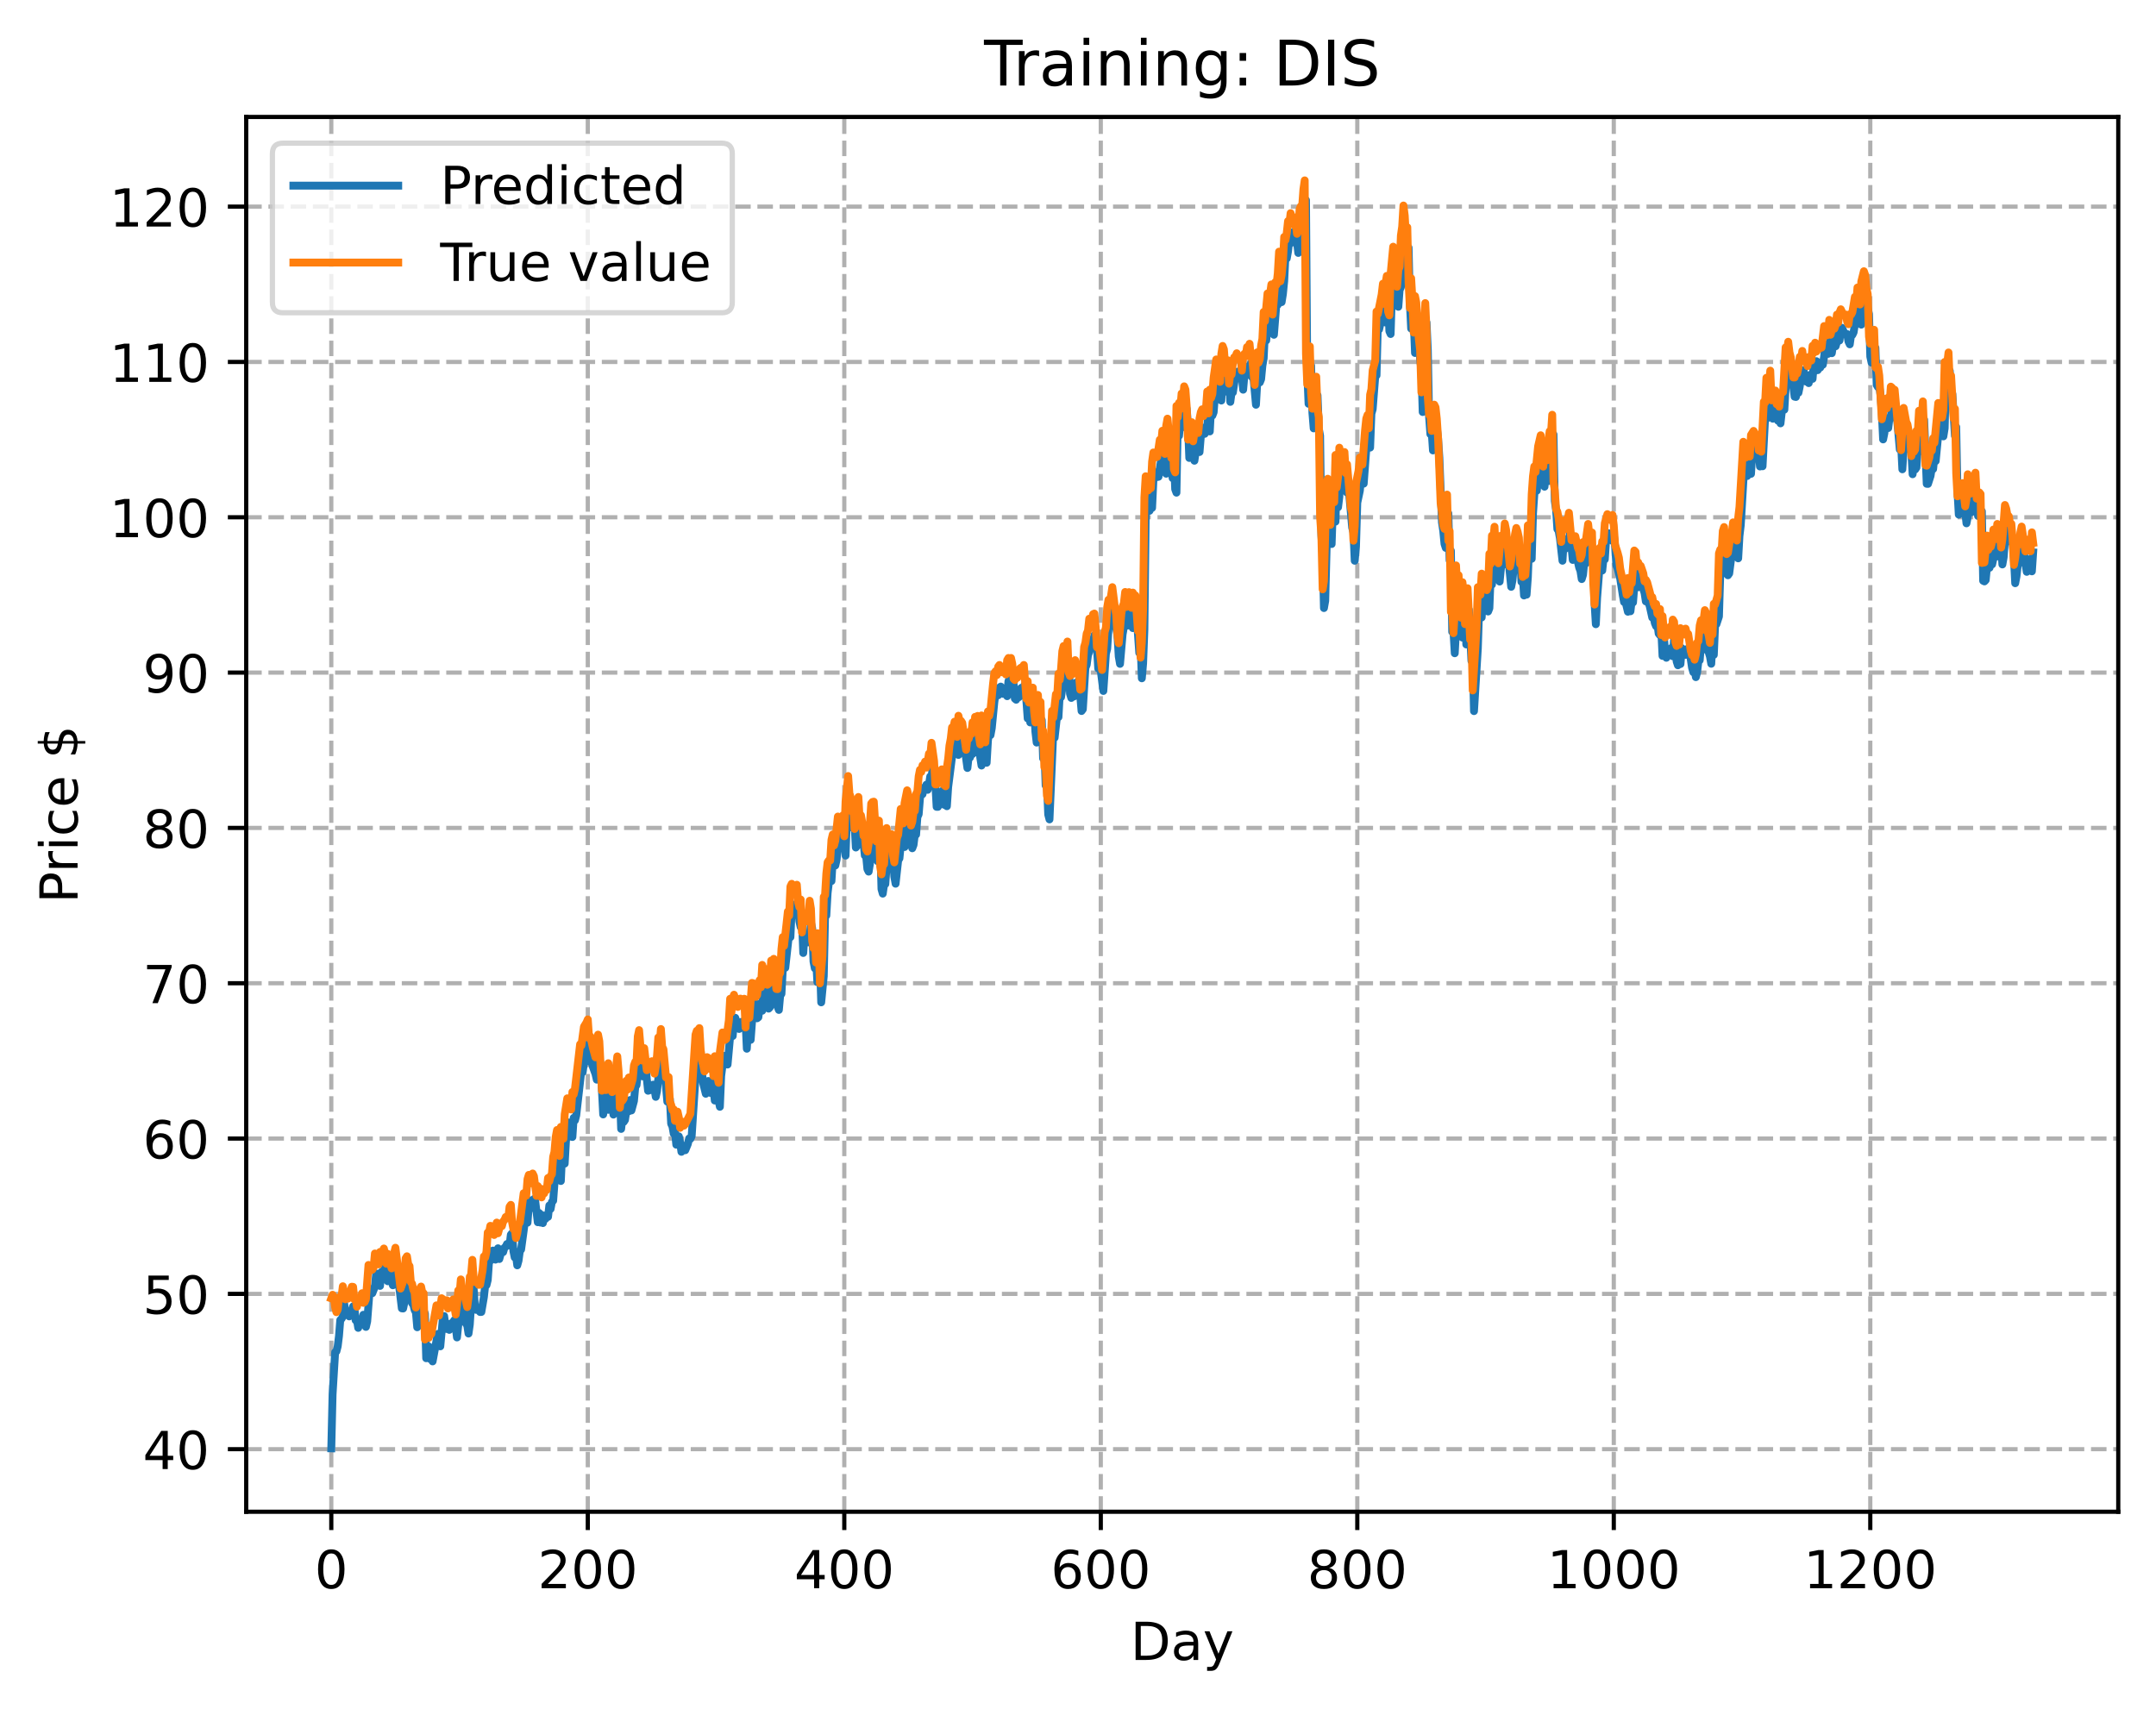 <?xml version="1.0" encoding="utf-8" standalone="no"?>
<!DOCTYPE svg PUBLIC "-//W3C//DTD SVG 1.1//EN"
  "http://www.w3.org/Graphics/SVG/1.1/DTD/svg11.dtd">
<!-- Created with matplotlib (https://matplotlib.org/) -->
<svg height="325.986pt" version="1.1" viewBox="0 0 411.286 325.986" width="411.286pt" xmlns="http://www.w3.org/2000/svg" xmlns:xlink="http://www.w3.org/1999/xlink">
 <defs>
  <style type="text/css">
*{stroke-linecap:butt;stroke-linejoin:round;}
  </style>
 </defs>
 <g id="figure_1">
  <g id="patch_1">
   <path d="M 0 325.986 
L 411.286 325.986 
L 411.286 0 
L 0 0 
z
" style="fill:#ffffff;"/>
  </g>
  <g id="axes_1">
   <g id="patch_2">
    <path d="M 46.966 288.43 
L 404.086 288.43 
L 404.086 22.318 
L 46.966 22.318 
z
" style="fill:#ffffff;"/>
   </g>
   <g id="matplotlib.axis_1">
    <g id="xtick_1">
     <g id="line2d_1">
      <path clip-path="url(#p31987d080a)" d="M 63.198 288.43 
L 63.198 22.318 
" style="fill:none;stroke:#b0b0b0;stroke-dasharray:2.96,1.28;stroke-dashoffset:0;stroke-width:0.8;"/>
     </g>
     <g id="line2d_2">
      <defs>
       <path d="M 0 0 
L 0 3.5 
" id="m0a22b650c9" style="stroke:#000000;stroke-width:0.8;"/>
      </defs>
      <g>
       <use style="stroke:#000000;stroke-width:0.8;" x="63.198" xlink:href="#m0a22b650c9" y="288.43"/>
      </g>
     </g>
     <g id="text_1">
      <!-- 0 -->
      <defs>
       <path d="M 31.781 66.406 
Q 24.172 66.406 20.328 58.906 
Q 16.5 51.422 16.5 36.375 
Q 16.5 21.391 20.328 13.891 
Q 24.172 6.391 31.781 6.391 
Q 39.453 6.391 43.281 13.891 
Q 47.125 21.391 47.125 36.375 
Q 47.125 51.422 43.281 58.906 
Q 39.453 66.406 31.781 66.406 
z
M 31.781 74.219 
Q 44.047 74.219 50.516 64.516 
Q 56.984 54.828 56.984 36.375 
Q 56.984 17.969 50.516 8.266 
Q 44.047 -1.422 31.781 -1.422 
Q 19.531 -1.422 13.062 8.266 
Q 6.594 17.969 6.594 36.375 
Q 6.594 54.828 13.062 64.516 
Q 19.531 74.219 31.781 74.219 
z
" id="DejaVuSans-48"/>
      </defs>
      <g transform="translate(60.017 303.029)scale(0.1 -0.1)">
       <use xlink:href="#DejaVuSans-48"/>
      </g>
     </g>
    </g>
    <g id="xtick_2">
     <g id="line2d_3">
      <path clip-path="url(#p31987d080a)" d="M 112.129 288.43 
L 112.129 22.318 
" style="fill:none;stroke:#b0b0b0;stroke-dasharray:2.96,1.28;stroke-dashoffset:0;stroke-width:0.8;"/>
     </g>
     <g id="line2d_4">
      <g>
       <use style="stroke:#000000;stroke-width:0.8;" x="112.129" xlink:href="#m0a22b650c9" y="288.43"/>
      </g>
     </g>
     <g id="text_2">
      <!-- 200 -->
      <defs>
       <path d="M 19.188 8.297 
L 53.609 8.297 
L 53.609 0 
L 7.328 0 
L 7.328 8.297 
Q 12.938 14.109 22.625 23.891 
Q 32.328 33.688 34.812 36.531 
Q 39.547 41.844 41.422 45.531 
Q 43.312 49.219 43.312 52.781 
Q 43.312 58.594 39.234 62.25 
Q 35.156 65.922 28.609 65.922 
Q 23.969 65.922 18.812 64.312 
Q 13.672 62.703 7.812 59.422 
L 7.812 69.391 
Q 13.766 71.781 18.938 73 
Q 24.125 74.219 28.422 74.219 
Q 39.75 74.219 46.484 68.547 
Q 53.219 62.891 53.219 53.422 
Q 53.219 48.922 51.531 44.891 
Q 49.859 40.875 45.406 35.406 
Q 44.188 33.984 37.641 27.219 
Q 31.109 20.453 19.188 8.297 
z
" id="DejaVuSans-50"/>
      </defs>
      <g transform="translate(102.585 303.029)scale(0.1 -0.1)">
       <use xlink:href="#DejaVuSans-50"/>
       <use x="63.623" xlink:href="#DejaVuSans-48"/>
       <use x="127.246" xlink:href="#DejaVuSans-48"/>
      </g>
     </g>
    </g>
    <g id="xtick_3">
     <g id="line2d_5">
      <path clip-path="url(#p31987d080a)" d="M 161.06 288.43 
L 161.06 22.318 
" style="fill:none;stroke:#b0b0b0;stroke-dasharray:2.96,1.28;stroke-dashoffset:0;stroke-width:0.8;"/>
     </g>
     <g id="line2d_6">
      <g>
       <use style="stroke:#000000;stroke-width:0.8;" x="161.06" xlink:href="#m0a22b650c9" y="288.43"/>
      </g>
     </g>
     <g id="text_3">
      <!-- 400 -->
      <defs>
       <path d="M 37.797 64.312 
L 12.891 25.391 
L 37.797 25.391 
z
M 35.203 72.906 
L 47.609 72.906 
L 47.609 25.391 
L 58.016 25.391 
L 58.016 17.188 
L 47.609 17.188 
L 47.609 0 
L 37.797 0 
L 37.797 17.188 
L 4.891 17.188 
L 4.891 26.703 
z
" id="DejaVuSans-52"/>
      </defs>
      <g transform="translate(151.516 303.029)scale(0.1 -0.1)">
       <use xlink:href="#DejaVuSans-52"/>
       <use x="63.623" xlink:href="#DejaVuSans-48"/>
       <use x="127.246" xlink:href="#DejaVuSans-48"/>
      </g>
     </g>
    </g>
    <g id="xtick_4">
     <g id="line2d_7">
      <path clip-path="url(#p31987d080a)" d="M 209.99 288.43 
L 209.99 22.318 
" style="fill:none;stroke:#b0b0b0;stroke-dasharray:2.96,1.28;stroke-dashoffset:0;stroke-width:0.8;"/>
     </g>
     <g id="line2d_8">
      <g>
       <use style="stroke:#000000;stroke-width:0.8;" x="209.99" xlink:href="#m0a22b650c9" y="288.43"/>
      </g>
     </g>
     <g id="text_4">
      <!-- 600 -->
      <defs>
       <path d="M 33.016 40.375 
Q 26.375 40.375 22.484 35.828 
Q 18.609 31.297 18.609 23.391 
Q 18.609 15.531 22.484 10.953 
Q 26.375 6.391 33.016 6.391 
Q 39.656 6.391 43.531 10.953 
Q 47.406 15.531 47.406 23.391 
Q 47.406 31.297 43.531 35.828 
Q 39.656 40.375 33.016 40.375 
z
M 52.594 71.297 
L 52.594 62.312 
Q 48.875 64.062 45.094 64.984 
Q 41.312 65.922 37.594 65.922 
Q 27.828 65.922 22.672 59.328 
Q 17.531 52.734 16.797 39.406 
Q 19.672 43.656 24.016 45.922 
Q 28.375 48.188 33.594 48.188 
Q 44.578 48.188 50.953 41.516 
Q 57.328 34.859 57.328 23.391 
Q 57.328 12.156 50.688 5.359 
Q 44.047 -1.422 33.016 -1.422 
Q 20.359 -1.422 13.672 8.266 
Q 6.984 17.969 6.984 36.375 
Q 6.984 53.656 15.188 63.938 
Q 23.391 74.219 37.203 74.219 
Q 40.922 74.219 44.703 73.484 
Q 48.484 72.75 52.594 71.297 
z
" id="DejaVuSans-54"/>
      </defs>
      <g transform="translate(200.446 303.029)scale(0.1 -0.1)">
       <use xlink:href="#DejaVuSans-54"/>
       <use x="63.623" xlink:href="#DejaVuSans-48"/>
       <use x="127.246" xlink:href="#DejaVuSans-48"/>
      </g>
     </g>
    </g>
    <g id="xtick_5">
     <g id="line2d_9">
      <path clip-path="url(#p31987d080a)" d="M 258.921 288.43 
L 258.921 22.318 
" style="fill:none;stroke:#b0b0b0;stroke-dasharray:2.96,1.28;stroke-dashoffset:0;stroke-width:0.8;"/>
     </g>
     <g id="line2d_10">
      <g>
       <use style="stroke:#000000;stroke-width:0.8;" x="258.921" xlink:href="#m0a22b650c9" y="288.43"/>
      </g>
     </g>
     <g id="text_5">
      <!-- 800 -->
      <defs>
       <path d="M 31.781 34.625 
Q 24.75 34.625 20.719 30.859 
Q 16.703 27.094 16.703 20.516 
Q 16.703 13.922 20.719 10.156 
Q 24.75 6.391 31.781 6.391 
Q 38.812 6.391 42.859 10.172 
Q 46.922 13.969 46.922 20.516 
Q 46.922 27.094 42.891 30.859 
Q 38.875 34.625 31.781 34.625 
z
M 21.922 38.812 
Q 15.578 40.375 12.031 44.719 
Q 8.5 49.078 8.5 55.328 
Q 8.5 64.062 14.719 69.141 
Q 20.953 74.219 31.781 74.219 
Q 42.672 74.219 48.875 69.141 
Q 55.078 64.062 55.078 55.328 
Q 55.078 49.078 51.531 44.719 
Q 48 40.375 41.703 38.812 
Q 48.828 37.156 52.797 32.312 
Q 56.781 27.484 56.781 20.516 
Q 56.781 9.906 50.312 4.234 
Q 43.844 -1.422 31.781 -1.422 
Q 19.734 -1.422 13.25 4.234 
Q 6.781 9.906 6.781 20.516 
Q 6.781 27.484 10.781 32.312 
Q 14.797 37.156 21.922 38.812 
z
M 18.312 54.391 
Q 18.312 48.734 21.844 45.562 
Q 25.391 42.391 31.781 42.391 
Q 38.141 42.391 41.719 45.562 
Q 45.312 48.734 45.312 54.391 
Q 45.312 60.062 41.719 63.234 
Q 38.141 66.406 31.781 66.406 
Q 25.391 66.406 21.844 63.234 
Q 18.312 60.062 18.312 54.391 
z
" id="DejaVuSans-56"/>
      </defs>
      <g transform="translate(249.377 303.029)scale(0.1 -0.1)">
       <use xlink:href="#DejaVuSans-56"/>
       <use x="63.623" xlink:href="#DejaVuSans-48"/>
       <use x="127.246" xlink:href="#DejaVuSans-48"/>
      </g>
     </g>
    </g>
    <g id="xtick_6">
     <g id="line2d_11">
      <path clip-path="url(#p31987d080a)" d="M 307.851 288.43 
L 307.851 22.318 
" style="fill:none;stroke:#b0b0b0;stroke-dasharray:2.96,1.28;stroke-dashoffset:0;stroke-width:0.8;"/>
     </g>
     <g id="line2d_12">
      <g>
       <use style="stroke:#000000;stroke-width:0.8;" x="307.851" xlink:href="#m0a22b650c9" y="288.43"/>
      </g>
     </g>
     <g id="text_6">
      <!-- 1000 -->
      <defs>
       <path d="M 12.406 8.297 
L 28.516 8.297 
L 28.516 63.922 
L 10.984 60.406 
L 10.984 69.391 
L 28.422 72.906 
L 38.281 72.906 
L 38.281 8.297 
L 54.391 8.297 
L 54.391 0 
L 12.406 0 
z
" id="DejaVuSans-49"/>
      </defs>
      <g transform="translate(295.126 303.029)scale(0.1 -0.1)">
       <use xlink:href="#DejaVuSans-49"/>
       <use x="63.623" xlink:href="#DejaVuSans-48"/>
       <use x="127.246" xlink:href="#DejaVuSans-48"/>
       <use x="190.869" xlink:href="#DejaVuSans-48"/>
      </g>
     </g>
    </g>
    <g id="xtick_7">
     <g id="line2d_13">
      <path clip-path="url(#p31987d080a)" d="M 356.782 288.43 
L 356.782 22.318 
" style="fill:none;stroke:#b0b0b0;stroke-dasharray:2.96,1.28;stroke-dashoffset:0;stroke-width:0.8;"/>
     </g>
     <g id="line2d_14">
      <g>
       <use style="stroke:#000000;stroke-width:0.8;" x="356.782" xlink:href="#m0a22b650c9" y="288.43"/>
      </g>
     </g>
     <g id="text_7">
      <!-- 1200 -->
      <g transform="translate(344.057 303.029)scale(0.1 -0.1)">
       <use xlink:href="#DejaVuSans-49"/>
       <use x="63.623" xlink:href="#DejaVuSans-50"/>
       <use x="127.246" xlink:href="#DejaVuSans-48"/>
       <use x="190.869" xlink:href="#DejaVuSans-48"/>
      </g>
     </g>
    </g>
    <g id="text_8">
     <!-- Day -->
     <defs>
      <path d="M 19.672 64.797 
L 19.672 8.109 
L 31.594 8.109 
Q 46.688 8.109 53.688 14.938 
Q 60.688 21.781 60.688 36.531 
Q 60.688 51.172 53.688 57.984 
Q 46.688 64.797 31.594 64.797 
z
M 9.812 72.906 
L 30.078 72.906 
Q 51.266 72.906 61.172 64.094 
Q 71.094 55.281 71.094 36.531 
Q 71.094 17.672 61.125 8.828 
Q 51.172 0 30.078 0 
L 9.812 0 
z
" id="DejaVuSans-68"/>
      <path d="M 34.281 27.484 
Q 23.391 27.484 19.188 25 
Q 14.984 22.516 14.984 16.5 
Q 14.984 11.719 18.141 8.906 
Q 21.297 6.109 26.703 6.109 
Q 34.188 6.109 38.703 11.406 
Q 43.219 16.703 43.219 25.484 
L 43.219 27.484 
z
M 52.203 31.203 
L 52.203 0 
L 43.219 0 
L 43.219 8.297 
Q 40.141 3.328 35.547 0.953 
Q 30.953 -1.422 24.312 -1.422 
Q 15.922 -1.422 10.953 3.297 
Q 6 8.016 6 15.922 
Q 6 25.141 12.172 29.828 
Q 18.359 34.516 30.609 34.516 
L 43.219 34.516 
L 43.219 35.406 
Q 43.219 41.609 39.141 45 
Q 35.062 48.391 27.688 48.391 
Q 23 48.391 18.547 47.266 
Q 14.109 46.141 10.016 43.891 
L 10.016 52.203 
Q 14.938 54.109 19.578 55.047 
Q 24.219 56 28.609 56 
Q 40.484 56 46.344 49.844 
Q 52.203 43.703 52.203 31.203 
z
" id="DejaVuSans-97"/>
      <path d="M 32.172 -5.078 
Q 28.375 -14.844 24.75 -17.812 
Q 21.141 -20.797 15.094 -20.797 
L 7.906 -20.797 
L 7.906 -13.281 
L 13.188 -13.281 
Q 16.891 -13.281 18.938 -11.516 
Q 21 -9.766 23.484 -3.219 
L 25.094 0.875 
L 2.984 54.688 
L 12.5 54.688 
L 29.594 11.922 
L 46.688 54.688 
L 56.203 54.688 
z
" id="DejaVuSans-121"/>
     </defs>
     <g transform="translate(215.652 316.707)scale(0.1 -0.1)">
      <use xlink:href="#DejaVuSans-68"/>
      <use x="77.002" xlink:href="#DejaVuSans-97"/>
      <use x="138.281" xlink:href="#DejaVuSans-121"/>
     </g>
    </g>
   </g>
   <g id="matplotlib.axis_2">
    <g id="ytick_1">
     <g id="line2d_15">
      <path clip-path="url(#p31987d080a)" d="M 46.966 276.494 
L 404.086 276.494 
" style="fill:none;stroke:#b0b0b0;stroke-dasharray:2.96,1.28;stroke-dashoffset:0;stroke-width:0.8;"/>
     </g>
     <g id="line2d_16">
      <defs>
       <path d="M 0 0 
L -3.5 0 
" id="m4d231682b5" style="stroke:#000000;stroke-width:0.8;"/>
      </defs>
      <g>
       <use style="stroke:#000000;stroke-width:0.8;" x="46.966" xlink:href="#m4d231682b5" y="276.494"/>
      </g>
     </g>
     <g id="text_9">
      <!-- 40 -->
      <g transform="translate(27.241 280.294)scale(0.1 -0.1)">
       <use xlink:href="#DejaVuSans-52"/>
       <use x="63.623" xlink:href="#DejaVuSans-48"/>
      </g>
     </g>
    </g>
    <g id="ytick_2">
     <g id="line2d_17">
      <path clip-path="url(#p31987d080a)" d="M 46.966 246.86 
L 404.086 246.86 
" style="fill:none;stroke:#b0b0b0;stroke-dasharray:2.96,1.28;stroke-dashoffset:0;stroke-width:0.8;"/>
     </g>
     <g id="line2d_18">
      <g>
       <use style="stroke:#000000;stroke-width:0.8;" x="46.966" xlink:href="#m4d231682b5" y="246.86"/>
      </g>
     </g>
     <g id="text_10">
      <!-- 50 -->
      <defs>
       <path d="M 10.797 72.906 
L 49.516 72.906 
L 49.516 64.594 
L 19.828 64.594 
L 19.828 46.734 
Q 21.969 47.469 24.109 47.828 
Q 26.266 48.188 28.422 48.188 
Q 40.625 48.188 47.75 41.5 
Q 54.891 34.812 54.891 23.391 
Q 54.891 11.625 47.562 5.094 
Q 40.234 -1.422 26.906 -1.422 
Q 22.312 -1.422 17.547 -0.641 
Q 12.797 0.141 7.719 1.703 
L 7.719 11.625 
Q 12.109 9.234 16.797 8.062 
Q 21.484 6.891 26.703 6.891 
Q 35.156 6.891 40.078 11.328 
Q 45.016 15.766 45.016 23.391 
Q 45.016 31 40.078 35.438 
Q 35.156 39.891 26.703 39.891 
Q 22.75 39.891 18.812 39.016 
Q 14.891 38.141 10.797 36.281 
z
" id="DejaVuSans-53"/>
      </defs>
      <g transform="translate(27.241 250.66)scale(0.1 -0.1)">
       <use xlink:href="#DejaVuSans-53"/>
       <use x="63.623" xlink:href="#DejaVuSans-48"/>
      </g>
     </g>
    </g>
    <g id="ytick_3">
     <g id="line2d_19">
      <path clip-path="url(#p31987d080a)" d="M 46.966 217.226 
L 404.086 217.226 
" style="fill:none;stroke:#b0b0b0;stroke-dasharray:2.96,1.28;stroke-dashoffset:0;stroke-width:0.8;"/>
     </g>
     <g id="line2d_20">
      <g>
       <use style="stroke:#000000;stroke-width:0.8;" x="46.966" xlink:href="#m4d231682b5" y="217.226"/>
      </g>
     </g>
     <g id="text_11">
      <!-- 60 -->
      <g transform="translate(27.241 221.026)scale(0.1 -0.1)">
       <use xlink:href="#DejaVuSans-54"/>
       <use x="63.623" xlink:href="#DejaVuSans-48"/>
      </g>
     </g>
    </g>
    <g id="ytick_4">
     <g id="line2d_21">
      <path clip-path="url(#p31987d080a)" d="M 46.966 187.592 
L 404.086 187.592 
" style="fill:none;stroke:#b0b0b0;stroke-dasharray:2.96,1.28;stroke-dashoffset:0;stroke-width:0.8;"/>
     </g>
     <g id="line2d_22">
      <g>
       <use style="stroke:#000000;stroke-width:0.8;" x="46.966" xlink:href="#m4d231682b5" y="187.592"/>
      </g>
     </g>
     <g id="text_12">
      <!-- 70 -->
      <defs>
       <path d="M 8.203 72.906 
L 55.078 72.906 
L 55.078 68.703 
L 28.609 0 
L 18.312 0 
L 43.219 64.594 
L 8.203 64.594 
z
" id="DejaVuSans-55"/>
      </defs>
      <g transform="translate(27.241 191.392)scale(0.1 -0.1)">
       <use xlink:href="#DejaVuSans-55"/>
       <use x="63.623" xlink:href="#DejaVuSans-48"/>
      </g>
     </g>
    </g>
    <g id="ytick_5">
     <g id="line2d_23">
      <path clip-path="url(#p31987d080a)" d="M 46.966 157.958 
L 404.086 157.958 
" style="fill:none;stroke:#b0b0b0;stroke-dasharray:2.96,1.28;stroke-dashoffset:0;stroke-width:0.8;"/>
     </g>
     <g id="line2d_24">
      <g>
       <use style="stroke:#000000;stroke-width:0.8;" x="46.966" xlink:href="#m4d231682b5" y="157.958"/>
      </g>
     </g>
     <g id="text_13">
      <!-- 80 -->
      <g transform="translate(27.241 161.758)scale(0.1 -0.1)">
       <use xlink:href="#DejaVuSans-56"/>
       <use x="63.623" xlink:href="#DejaVuSans-48"/>
      </g>
     </g>
    </g>
    <g id="ytick_6">
     <g id="line2d_25">
      <path clip-path="url(#p31987d080a)" d="M 46.966 128.324 
L 404.086 128.324 
" style="fill:none;stroke:#b0b0b0;stroke-dasharray:2.96,1.28;stroke-dashoffset:0;stroke-width:0.8;"/>
     </g>
     <g id="line2d_26">
      <g>
       <use style="stroke:#000000;stroke-width:0.8;" x="46.966" xlink:href="#m4d231682b5" y="128.324"/>
      </g>
     </g>
     <g id="text_14">
      <!-- 90 -->
      <defs>
       <path d="M 10.984 1.516 
L 10.984 10.5 
Q 14.703 8.734 18.5 7.812 
Q 22.312 6.891 25.984 6.891 
Q 35.75 6.891 40.891 13.453 
Q 46.047 20.016 46.781 33.406 
Q 43.953 29.203 39.594 26.953 
Q 35.25 24.703 29.984 24.703 
Q 19.047 24.703 12.672 31.312 
Q 6.297 37.938 6.297 49.422 
Q 6.297 60.641 12.938 67.422 
Q 19.578 74.219 30.609 74.219 
Q 43.266 74.219 49.922 64.516 
Q 56.594 54.828 56.594 36.375 
Q 56.594 19.141 48.406 8.859 
Q 40.234 -1.422 26.422 -1.422 
Q 22.703 -1.422 18.891 -0.688 
Q 15.094 0.047 10.984 1.516 
z
M 30.609 32.422 
Q 37.25 32.422 41.125 36.953 
Q 45.016 41.5 45.016 49.422 
Q 45.016 57.281 41.125 61.844 
Q 37.25 66.406 30.609 66.406 
Q 23.969 66.406 20.094 61.844 
Q 16.219 57.281 16.219 49.422 
Q 16.219 41.5 20.094 36.953 
Q 23.969 32.422 30.609 32.422 
z
" id="DejaVuSans-57"/>
      </defs>
      <g transform="translate(27.241 132.124)scale(0.1 -0.1)">
       <use xlink:href="#DejaVuSans-57"/>
       <use x="63.623" xlink:href="#DejaVuSans-48"/>
      </g>
     </g>
    </g>
    <g id="ytick_7">
     <g id="line2d_27">
      <path clip-path="url(#p31987d080a)" d="M 46.966 98.69 
L 404.086 98.69 
" style="fill:none;stroke:#b0b0b0;stroke-dasharray:2.96,1.28;stroke-dashoffset:0;stroke-width:0.8;"/>
     </g>
     <g id="line2d_28">
      <g>
       <use style="stroke:#000000;stroke-width:0.8;" x="46.966" xlink:href="#m4d231682b5" y="98.69"/>
      </g>
     </g>
     <g id="text_15">
      <!-- 100 -->
      <g transform="translate(20.878 102.49)scale(0.1 -0.1)">
       <use xlink:href="#DejaVuSans-49"/>
       <use x="63.623" xlink:href="#DejaVuSans-48"/>
       <use x="127.246" xlink:href="#DejaVuSans-48"/>
      </g>
     </g>
    </g>
    <g id="ytick_8">
     <g id="line2d_29">
      <path clip-path="url(#p31987d080a)" d="M 46.966 69.056 
L 404.086 69.056 
" style="fill:none;stroke:#b0b0b0;stroke-dasharray:2.96,1.28;stroke-dashoffset:0;stroke-width:0.8;"/>
     </g>
     <g id="line2d_30">
      <g>
       <use style="stroke:#000000;stroke-width:0.8;" x="46.966" xlink:href="#m4d231682b5" y="69.056"/>
      </g>
     </g>
     <g id="text_16">
      <!-- 110 -->
      <g transform="translate(20.878 72.856)scale(0.1 -0.1)">
       <use xlink:href="#DejaVuSans-49"/>
       <use x="63.623" xlink:href="#DejaVuSans-49"/>
       <use x="127.246" xlink:href="#DejaVuSans-48"/>
      </g>
     </g>
    </g>
    <g id="ytick_9">
     <g id="line2d_31">
      <path clip-path="url(#p31987d080a)" d="M 46.966 39.422 
L 404.086 39.422 
" style="fill:none;stroke:#b0b0b0;stroke-dasharray:2.96,1.28;stroke-dashoffset:0;stroke-width:0.8;"/>
     </g>
     <g id="line2d_32">
      <g>
       <use style="stroke:#000000;stroke-width:0.8;" x="46.966" xlink:href="#m4d231682b5" y="39.422"/>
      </g>
     </g>
     <g id="text_17">
      <!-- 120 -->
      <g transform="translate(20.878 43.221)scale(0.1 -0.1)">
       <use xlink:href="#DejaVuSans-49"/>
       <use x="63.623" xlink:href="#DejaVuSans-50"/>
       <use x="127.246" xlink:href="#DejaVuSans-48"/>
      </g>
     </g>
    </g>
    <g id="text_18">
     <!-- Price $ -->
     <defs>
      <path d="M 19.672 64.797 
L 19.672 37.406 
L 32.078 37.406 
Q 38.969 37.406 42.719 40.969 
Q 46.484 44.531 46.484 51.125 
Q 46.484 57.672 42.719 61.234 
Q 38.969 64.797 32.078 64.797 
z
M 9.812 72.906 
L 32.078 72.906 
Q 44.344 72.906 50.609 67.359 
Q 56.891 61.812 56.891 51.125 
Q 56.891 40.328 50.609 34.812 
Q 44.344 29.297 32.078 29.297 
L 19.672 29.297 
L 19.672 0 
L 9.812 0 
z
" id="DejaVuSans-80"/>
      <path d="M 41.109 46.297 
Q 39.594 47.172 37.812 47.578 
Q 36.031 48 33.891 48 
Q 26.266 48 22.188 43.047 
Q 18.109 38.094 18.109 28.812 
L 18.109 0 
L 9.078 0 
L 9.078 54.688 
L 18.109 54.688 
L 18.109 46.188 
Q 20.953 51.172 25.484 53.578 
Q 30.031 56 36.531 56 
Q 37.453 56 38.578 55.875 
Q 39.703 55.766 41.062 55.516 
z
" id="DejaVuSans-114"/>
      <path d="M 9.422 54.688 
L 18.406 54.688 
L 18.406 0 
L 9.422 0 
z
M 9.422 75.984 
L 18.406 75.984 
L 18.406 64.594 
L 9.422 64.594 
z
" id="DejaVuSans-105"/>
      <path d="M 48.781 52.594 
L 48.781 44.188 
Q 44.969 46.297 41.141 47.344 
Q 37.312 48.391 33.406 48.391 
Q 24.656 48.391 19.812 42.844 
Q 14.984 37.312 14.984 27.297 
Q 14.984 17.281 19.812 11.734 
Q 24.656 6.203 33.406 6.203 
Q 37.312 6.203 41.141 7.25 
Q 44.969 8.297 48.781 10.406 
L 48.781 2.094 
Q 45.016 0.344 40.984 -0.531 
Q 36.969 -1.422 32.422 -1.422 
Q 20.062 -1.422 12.781 6.344 
Q 5.516 14.109 5.516 27.297 
Q 5.516 40.672 12.859 48.328 
Q 20.219 56 33.016 56 
Q 37.156 56 41.109 55.141 
Q 45.062 54.297 48.781 52.594 
z
" id="DejaVuSans-99"/>
      <path d="M 56.203 29.594 
L 56.203 25.203 
L 14.891 25.203 
Q 15.484 15.922 20.484 11.062 
Q 25.484 6.203 34.422 6.203 
Q 39.594 6.203 44.453 7.469 
Q 49.312 8.734 54.109 11.281 
L 54.109 2.781 
Q 49.266 0.734 44.188 -0.344 
Q 39.109 -1.422 33.891 -1.422 
Q 20.797 -1.422 13.156 6.188 
Q 5.516 13.812 5.516 26.812 
Q 5.516 40.234 12.766 48.109 
Q 20.016 56 32.328 56 
Q 43.359 56 49.781 48.891 
Q 56.203 41.797 56.203 29.594 
z
M 47.219 32.234 
Q 47.125 39.594 43.094 43.984 
Q 39.062 48.391 32.422 48.391 
Q 24.906 48.391 20.391 44.141 
Q 15.875 39.891 15.188 32.172 
z
" id="DejaVuSans-101"/>
      <path id="DejaVuSans-32"/>
      <path d="M 33.797 -14.703 
L 28.906 -14.703 
L 28.859 0 
Q 23.734 0.094 18.609 1.188 
Q 13.484 2.297 8.297 4.5 
L 8.297 13.281 
Q 13.281 10.156 18.375 8.562 
Q 23.484 6.984 28.906 6.938 
L 28.906 29.203 
Q 18.109 30.953 13.203 35.156 
Q 8.297 39.359 8.297 46.688 
Q 8.297 54.641 13.625 59.219 
Q 18.953 63.812 28.906 64.5 
L 28.906 75.984 
L 33.797 75.984 
L 33.797 64.656 
Q 38.328 64.453 42.578 63.688 
Q 46.828 62.938 50.875 61.625 
L 50.875 53.078 
Q 46.828 55.125 42.547 56.25 
Q 38.281 57.375 33.797 57.562 
L 33.797 36.719 
Q 44.875 35.016 50.094 30.609 
Q 55.328 26.219 55.328 18.609 
Q 55.328 10.359 49.781 5.594 
Q 44.234 0.828 33.797 0.094 
z
M 28.906 37.594 
L 28.906 57.625 
Q 23.25 56.984 20.266 54.391 
Q 17.281 51.812 17.281 47.516 
Q 17.281 43.312 20.031 40.969 
Q 22.797 38.625 28.906 37.594 
z
M 33.797 28.219 
L 33.797 7.078 
Q 39.984 7.906 43.141 10.594 
Q 46.297 13.281 46.297 17.672 
Q 46.297 21.969 43.281 24.5 
Q 40.281 27.047 33.797 28.219 
z
" id="DejaVuSans-36"/>
     </defs>
     <g transform="translate(14.798 172.342)rotate(-90)scale(0.1 -0.1)">
      <use xlink:href="#DejaVuSans-80"/>
      <use x="58.553" xlink:href="#DejaVuSans-114"/>
      <use x="99.666" xlink:href="#DejaVuSans-105"/>
      <use x="127.449" xlink:href="#DejaVuSans-99"/>
      <use x="182.43" xlink:href="#DejaVuSans-101"/>
      <use x="243.953" xlink:href="#DejaVuSans-32"/>
      <use x="275.74" xlink:href="#DejaVuSans-36"/>
     </g>
    </g>
   </g>
   <g id="line2d_33">
    <path clip-path="url(#p31987d080a)" d="M 63.198 276.334 
L 63.443 266.051 
L 63.932 257.992 
L 64.177 257.832 
L 64.422 256.87 
L 64.666 254.909 
L 64.911 251.855 
L 65.156 251.618 
L 65.4 251.197 
L 65.645 248.685 
L 65.89 250.226 
L 66.134 250.819 
L 66.379 250.653 
L 66.623 251.16 
L 67.113 250.349 
L 67.357 249.25 
L 67.602 249.535 
L 67.847 251.906 
L 68.091 251.868 
L 68.336 253.35 
L 68.581 252.221 
L 68.825 251.712 
L 69.07 252.067 
L 69.315 250.85 
L 69.559 252.653 
L 69.804 253.166 
L 70.049 252.107 
L 70.538 245.898 
L 70.783 246.03 
L 71.027 246.736 
L 71.517 245.471 
L 71.761 242.975 
L 72.251 244.492 
L 72.495 245.349 
L 72.74 242.697 
L 72.984 242.655 
L 73.229 242.324 
L 73.474 241.729 
L 73.963 244.453 
L 74.208 242.797 
L 74.452 243.326 
L 74.942 245.223 
L 75.186 242.771 
L 75.431 242.934 
L 75.676 241.593 
L 76.654 249.628 
L 76.899 249.655 
L 77.388 247.375 
L 77.633 243.628 
L 77.878 243.567 
L 78.122 244.825 
L 78.367 245.003 
L 78.611 248.641 
L 78.856 248.944 
L 79.101 249.956 
L 79.345 250.412 
L 79.59 253.236 
L 79.835 251.42 
L 80.569 249.455 
L 81.058 250.622 
L 81.303 259.145 
L 81.792 256.892 
L 82.037 259.277 
L 82.281 258.809 
L 82.526 259.749 
L 83.505 254.509 
L 83.749 255.198 
L 83.994 256.876 
L 84.483 251.507 
L 84.728 251.088 
L 84.972 252.926 
L 85.217 253.562 
L 85.462 253.025 
L 85.706 253.731 
L 85.951 252.531 
L 86.196 253.362 
L 86.44 252.222 
L 86.685 251.869 
L 86.93 253.198 
L 87.174 255.178 
L 87.664 250.47 
L 87.908 251.921 
L 88.153 248.381 
L 88.398 251.814 
L 88.887 252.517 
L 89.132 252.882 
L 89.376 254.434 
L 89.621 252.715 
L 89.866 248.89 
L 90.11 248.634 
L 90.355 245.832 
L 90.599 249.41 
L 90.844 249.919 
L 91.333 249.541 
L 91.578 250.32 
L 91.823 250.316 
L 92.312 247.467 
L 92.557 245.232 
L 92.801 245.2 
L 93.046 244.216 
L 93.291 240.679 
L 93.535 240.56 
L 93.78 238.737 
L 94.025 238.602 
L 94.269 239.77 
L 94.514 240.329 
L 94.759 239.932 
L 95.003 238.163 
L 95.248 240.217 
L 95.737 238.454 
L 95.982 238.896 
L 96.227 238.066 
L 96.471 237.86 
L 96.716 237.346 
L 96.96 237.269 
L 97.205 237.62 
L 97.45 235.569 
L 97.694 235.283 
L 97.939 238.686 
L 98.184 239.908 
L 98.428 239.553 
L 98.673 241.421 
L 98.918 240.539 
L 99.162 238.723 
L 99.407 238.401 
L 99.896 234.825 
L 100.141 232.947 
L 100.386 233.002 
L 100.63 233.28 
L 100.875 230.043 
L 101.12 229.028 
L 101.364 230.5 
L 101.609 229.888 
L 101.854 228.762 
L 102.098 229.128 
L 102.587 233.193 
L 102.832 231.421 
L 103.077 233.254 
L 103.321 231.787 
L 103.566 233.356 
L 103.811 232.153 
L 104.055 232.549 
L 104.3 231.767 
L 104.545 232.17 
L 104.789 230 
L 105.034 230.666 
L 105.279 229.319 
L 105.523 229.094 
L 105.768 225.837 
L 106.013 224.388 
L 106.257 221.562 
L 106.502 220.459 
L 106.747 220.483 
L 106.991 225.33 
L 107.236 219.987 
L 107.481 220.306 
L 107.725 222.017 
L 107.97 217.622 
L 108.459 214.158 
L 108.704 216.228 
L 108.948 216.11 
L 109.193 216.931 
L 109.438 213.278 
L 109.682 213.755 
L 109.927 212.795 
L 110.906 204.2 
L 111.15 204.571 
L 111.64 201.088 
L 112.374 199.05 
L 112.618 202.615 
L 112.863 202.275 
L 113.108 203.571 
L 113.597 204.91 
L 113.842 205.995 
L 114.086 205.566 
L 114.331 201.781 
L 114.575 203.165 
L 115.065 212.631 
L 115.554 208.19 
L 115.799 211.558 
L 116.043 211.749 
L 116.288 207.106 
L 116.533 210.2 
L 116.777 210.312 
L 117.022 212.659 
L 117.267 208.748 
L 117.511 210.051 
L 118.001 205.751 
L 118.245 208.58 
L 118.49 215.391 
L 118.735 213.283 
L 118.979 214.055 
L 119.224 213.687 
L 119.713 210.379 
L 119.958 212.03 
L 120.203 209.878 
L 120.447 211.87 
L 120.936 210.068 
L 121.181 207.407 
L 121.426 207.032 
L 121.67 204.823 
L 121.915 200.736 
L 122.16 199.547 
L 122.649 205.372 
L 122.894 205.084 
L 123.138 203.493 
L 123.628 208.112 
L 123.872 208.031 
L 124.117 207.757 
L 124.362 207.971 
L 124.606 206.944 
L 124.851 207.817 
L 125.096 209.273 
L 125.34 208.141 
L 125.585 205.775 
L 125.83 202.305 
L 126.074 203.748 
L 126.319 200.842 
L 126.563 203.874 
L 126.808 204.604 
L 127.297 210.183 
L 127.787 209.682 
L 128.031 214.394 
L 128.276 214.923 
L 128.521 216.308 
L 128.765 215.893 
L 129.01 218.401 
L 129.255 216.902 
L 129.499 216.806 
L 129.744 217.991 
L 129.989 219.762 
L 130.233 219.509 
L 130.478 218.616 
L 130.723 219.458 
L 131.212 218.275 
L 131.457 217.21 
L 131.701 217.294 
L 131.946 216.771 
L 132.924 201.732 
L 133.169 200.886 
L 133.414 200.804 
L 133.658 200.476 
L 133.903 204.657 
L 134.148 206.699 
L 134.637 208.683 
L 134.882 208.402 
L 135.126 206.241 
L 135.371 206.506 
L 135.616 208.551 
L 135.86 207.466 
L 136.105 207.445 
L 136.35 209.977 
L 136.594 206.191 
L 137.084 210.001 
L 137.328 211.17 
L 137.573 205.282 
L 138.062 201.429 
L 138.307 202.801 
L 138.551 203.068 
L 138.796 203.105 
L 139.53 194.997 
L 139.775 197.669 
L 140.019 194.782 
L 140.264 194.187 
L 140.509 194.922 
L 140.753 195.177 
L 140.998 196.32 
L 141.243 196.13 
L 141.487 194.956 
L 141.732 195.454 
L 141.977 194.953 
L 142.221 194.78 
L 142.466 200.093 
L 142.711 195.868 
L 142.955 196.757 
L 143.2 198.399 
L 143.689 191.866 
L 143.934 191.292 
L 144.423 194.286 
L 144.668 194.089 
L 144.912 192.203 
L 145.157 191.349 
L 145.402 192.847 
L 145.646 188.554 
L 146.136 190.275 
L 146.38 189.203 
L 146.625 192.441 
L 146.87 192.181 
L 147.114 191.367 
L 147.359 187.839 
L 147.604 188.591 
L 147.848 187.522 
L 148.093 190.645 
L 148.338 192.052 
L 148.582 192.69 
L 148.827 189.972 
L 149.072 189.618 
L 149.316 185.142 
L 149.561 182.941 
L 149.806 184.648 
L 150.539 178.003 
L 150.784 178.803 
L 151.029 173.289 
L 151.273 172.569 
L 151.763 173.295 
L 152.007 174.192 
L 152.252 173.157 
L 152.497 175.788 
L 152.741 176.89 
L 152.986 175.484 
L 153.231 181.824 
L 153.475 178.285 
L 153.72 178.898 
L 153.965 178.955 
L 154.209 179.804 
L 154.454 179.101 
L 154.699 175.985 
L 154.943 177.181 
L 155.188 183.456 
L 155.433 184.741 
L 155.677 183.087 
L 155.922 187.381 
L 156.166 181.886 
L 156.411 183.656 
L 156.656 191.244 
L 157.145 186.229 
L 157.39 174.797 
L 157.634 174.681 
L 157.879 170.369 
L 158.124 168.327 
L 158.368 168.103 
L 158.613 168.105 
L 158.858 164.057 
L 159.102 163.068 
L 159.347 165.134 
L 159.592 164.051 
L 160.081 159.398 
L 160.326 160.878 
L 160.57 161.373 
L 161.06 159.333 
L 161.304 163.247 
L 161.549 156.573 
L 162.038 151.656 
L 162.283 154.096 
L 162.527 155.119 
L 162.772 158.012 
L 163.017 157.288 
L 163.261 161.701 
L 163.506 161.336 
L 163.751 157.476 
L 163.995 155.657 
L 164.24 160.138 
L 164.485 159.252 
L 164.729 160.685 
L 164.974 163.219 
L 165.219 163.244 
L 165.463 165.815 
L 165.708 166.301 
L 165.953 164.804 
L 166.442 156.829 
L 166.687 156.346 
L 166.931 156.748 
L 167.421 164.318 
L 167.665 163.111 
L 167.91 160.473 
L 168.154 169.633 
L 168.399 170.5 
L 168.644 168.802 
L 168.888 168.677 
L 169.378 161.857 
L 169.622 164.576 
L 169.867 163.706 
L 170.356 163.368 
L 170.601 167.258 
L 170.846 168.608 
L 171.335 164.173 
L 171.58 163.779 
L 172.069 158.741 
L 172.314 159.344 
L 172.558 161.606 
L 172.803 157.832 
L 173.292 155.232 
L 173.537 156.334 
L 174.026 161.845 
L 174.271 161.201 
L 174.515 159.235 
L 174.76 159.241 
L 175.005 155.876 
L 175.249 155.367 
L 175.494 152.362 
L 175.739 151.011 
L 175.983 151.529 
L 176.228 150.286 
L 176.473 150.342 
L 176.717 149.712 
L 176.962 150.697 
L 177.207 149.733 
L 177.451 148.15 
L 177.696 148.688 
L 177.941 145.893 
L 178.43 149.566 
L 178.675 153.942 
L 178.919 153.944 
L 179.164 152.612 
L 179.409 153.211 
L 179.653 151.432 
L 179.898 150.788 
L 180.142 153.56 
L 180.387 153.542 
L 180.632 153.824 
L 180.876 150.158 
L 181.855 142.513 
L 182.1 142.491 
L 182.344 141.331 
L 182.589 141.724 
L 182.834 144.036 
L 183.078 140.072 
L 183.323 141.005 
L 183.568 140.816 
L 183.812 141.178 
L 184.546 146.528 
L 184.791 144.33 
L 185.036 144.538 
L 185.28 143.305 
L 185.525 143.866 
L 185.77 141.655 
L 186.014 143.55 
L 186.259 140.691 
L 186.503 143.592 
L 186.748 140.655 
L 186.993 144.505 
L 187.237 146.062 
L 187.482 140.361 
L 187.727 141.775 
L 187.971 142.365 
L 188.216 145.537 
L 188.461 141.338 
L 188.705 139.286 
L 188.95 140.261 
L 189.195 138.93 
L 189.684 133.937 
L 189.929 132.192 
L 190.173 131.865 
L 190.418 132.657 
L 190.663 131.175 
L 190.907 130.999 
L 191.152 131.292 
L 191.397 132.394 
L 191.641 131.362 
L 191.886 131.889 
L 192.13 132.829 
L 192.375 129.942 
L 192.62 129.454 
L 192.864 131.73 
L 193.109 129.405 
L 193.354 130.473 
L 193.598 133.297 
L 193.843 133.504 
L 194.088 132.086 
L 194.332 133.047 
L 194.577 131.829 
L 194.822 131.246 
L 195.066 131.158 
L 195.311 130.95 
L 195.556 130.519 
L 196.045 137.083 
L 196.29 133.779 
L 196.534 137.842 
L 196.779 135.809 
L 197.024 135.588 
L 197.268 135.098 
L 197.513 139.596 
L 197.758 141.681 
L 198.002 136.799 
L 198.247 136.481 
L 198.491 140.603 
L 198.736 137.399 
L 198.981 144.692 
L 199.225 142.88 
L 199.47 149.875 
L 199.715 149.408 
L 199.959 155.404 
L 200.204 156.339 
L 200.938 139.428 
L 201.183 140.748 
L 201.672 136.379 
L 201.917 136.825 
L 202.161 132.511 
L 202.406 133.021 
L 202.651 131.334 
L 202.895 127.842 
L 203.14 126.854 
L 203.385 130.949 
L 203.629 129.076 
L 203.874 126.31 
L 204.118 132.356 
L 204.363 133.163 
L 204.608 132.519 
L 204.852 132.892 
L 205.097 131 
L 205.342 130.206 
L 205.586 131.255 
L 205.831 131.511 
L 206.076 132.845 
L 206.32 135.658 
L 206.565 135.325 
L 207.054 127.427 
L 207.299 126.85 
L 207.544 125.014 
L 207.788 124.36 
L 208.033 122.055 
L 208.278 123.239 
L 208.522 122.692 
L 208.767 121.182 
L 209.012 121.125 
L 209.256 123.652 
L 209.501 127.545 
L 209.746 127.098 
L 209.99 128.007 
L 210.479 131.832 
L 210.969 124.727 
L 211.213 123.787 
L 211.458 120.054 
L 211.703 118.526 
L 211.947 119.268 
L 212.437 116.021 
L 212.926 119.862 
L 213.171 121.155 
L 213.415 125.261 
L 213.66 126.662 
L 214.149 121.036 
L 214.639 118.308 
L 214.883 116.391 
L 215.128 119.346 
L 215.373 119.065 
L 215.617 116.718 
L 215.862 117.973 
L 216.106 119.84 
L 216.351 117.003 
L 216.596 118.332 
L 216.84 117.593 
L 217.33 124.565 
L 217.574 122.792 
L 217.819 129.415 
L 218.064 126.568 
L 218.308 120.119 
L 218.553 98.76 
L 218.798 94.654 
L 219.042 96.503 
L 219.287 97.463 
L 219.532 96.945 
L 219.776 96.908 
L 220.021 91.696 
L 220.266 90.095 
L 220.51 90.269 
L 220.755 91.023 
L 221 90.966 
L 221.489 87.858 
L 221.734 88.748 
L 221.978 85.991 
L 222.223 88.905 
L 222.467 90.383 
L 222.712 84.909 
L 222.957 83.681 
L 223.691 91.225 
L 223.935 86.943 
L 224.18 93.342 
L 224.425 93.998 
L 224.669 81.205 
L 224.914 83.157 
L 225.159 80.396 
L 225.403 81.624 
L 225.648 78.738 
L 225.893 80.487 
L 226.137 77.355 
L 226.382 78.005 
L 226.627 81.222 
L 226.871 87.374 
L 227.361 86.102 
L 227.605 84.211 
L 227.85 87.906 
L 228.339 84.603 
L 228.584 85.726 
L 228.828 86.244 
L 229.073 83.24 
L 229.318 82.088 
L 229.562 81.601 
L 229.807 82.777 
L 230.052 82.29 
L 230.296 81.416 
L 230.541 78.074 
L 230.786 82.316 
L 231.03 77.674 
L 231.275 79.29 
L 231.52 78.652 
L 231.764 75.536 
L 232.254 72.05 
L 232.743 73.21 
L 232.988 76.421 
L 233.232 71.192 
L 233.477 69.757 
L 233.722 70.406 
L 233.966 73.571 
L 234.211 74.819 
L 234.455 72.237 
L 234.7 76.678 
L 234.945 74.88 
L 235.189 74.874 
L 235.679 71.55 
L 235.923 71.623 
L 236.168 70.886 
L 236.413 71.801 
L 236.657 71.349 
L 236.902 71.855 
L 237.147 74.351 
L 237.391 71.526 
L 237.636 71.039 
L 237.881 71.575 
L 238.125 69.88 
L 238.37 70.531 
L 238.615 69.369 
L 238.859 71.964 
L 239.104 71.891 
L 239.593 77.224 
L 239.838 72.961 
L 240.082 71.03 
L 240.327 72.963 
L 240.572 72.354 
L 240.816 69.78 
L 241.061 68.383 
L 241.306 63.194 
L 241.55 64.964 
L 242.04 59.889 
L 242.284 61.685 
L 242.774 58.083 
L 243.018 63.875 
L 243.508 57.747 
L 243.752 58.154 
L 243.997 55.998 
L 244.242 51.94 
L 244.486 57.645 
L 244.731 56.109 
L 244.976 53.66 
L 245.22 48.764 
L 245.465 49.323 
L 245.709 47.948 
L 245.954 45.734 
L 246.199 46.422 
L 246.443 44.352 
L 246.688 45.187 
L 246.933 45.081 
L 247.177 46.382 
L 247.422 46.175 
L 247.667 48.259 
L 247.911 47.771 
L 248.156 43.808 
L 248.401 43.241 
L 248.645 43.087 
L 248.89 39.749 
L 249.135 38.19 
L 249.379 71.109 
L 249.624 77.041 
L 249.869 74.675 
L 250.113 69.775 
L 250.358 78.751 
L 250.603 81.735 
L 250.847 80.138 
L 251.092 81.149 
L 251.337 75.43 
L 251.581 81.787 
L 251.826 83.135 
L 252.07 102.137 
L 252.315 105.734 
L 252.56 116.014 
L 252.804 114.636 
L 253.294 95.969 
L 253.538 94.929 
L 253.783 96.717 
L 254.028 103.798 
L 254.272 96.551 
L 254.517 96.435 
L 254.762 99.527 
L 255.006 90.622 
L 255.251 96.78 
L 255.496 94.821 
L 255.74 89.229 
L 256.23 92.421 
L 256.474 90.635 
L 256.719 89.91 
L 256.964 93.987 
L 257.208 92.328 
L 257.942 100.658 
L 258.187 101.58 
L 258.431 106.989 
L 258.676 104.181 
L 258.921 95.919 
L 259.41 93.625 
L 259.655 91.063 
L 259.899 91.166 
L 260.144 92.28 
L 260.633 85.766 
L 260.878 83.488 
L 261.123 82.777 
L 261.367 85.402 
L 261.612 78.932 
L 261.857 78.081 
L 262.346 71.826 
L 262.591 71.62 
L 262.835 62.252 
L 263.08 62.862 
L 263.814 59.59 
L 264.058 57.564 
L 264.303 61.531 
L 264.548 57.734 
L 264.792 56.381 
L 265.037 63.186 
L 265.282 63.728 
L 265.526 55.916 
L 266.016 50.806 
L 266.26 53.534 
L 266.505 54.488 
L 266.75 58.533 
L 266.994 55.327 
L 267.239 54.805 
L 267.484 48.786 
L 267.728 47.189 
L 267.973 43.142 
L 268.218 45.052 
L 268.462 49.308 
L 268.707 47.254 
L 268.952 57.821 
L 269.196 62.694 
L 269.441 56.963 
L 269.685 61.144 
L 269.93 67.347 
L 270.175 60.409 
L 270.419 61.591 
L 270.909 68.604 
L 271.153 70.626 
L 271.398 78.613 
L 271.643 74.762 
L 272.132 61.547 
L 272.377 66.845 
L 272.621 79.532 
L 272.866 82.84 
L 273.111 82.355 
L 273.355 85.937 
L 273.6 85.147 
L 273.845 80.992 
L 274.089 81.553 
L 274.334 83.683 
L 274.579 87.307 
L 275.068 99.637 
L 275.313 101.251 
L 275.557 103.779 
L 275.802 104.534 
L 276.046 102.555 
L 276.291 97.944 
L 276.536 106.913 
L 276.78 105.086 
L 277.025 120.552 
L 277.27 120.502 
L 277.514 124.637 
L 277.759 120.138 
L 278.004 111.592 
L 278.248 116.452 
L 278.493 113.462 
L 278.738 119.283 
L 278.982 121.655 
L 279.227 115.01 
L 279.472 117.03 
L 279.716 122.959 
L 279.961 117.076 
L 280.206 116.327 
L 280.695 126.098 
L 280.94 125.501 
L 281.184 135.678 
L 281.918 123.708 
L 282.163 116.156 
L 282.407 117.258 
L 282.652 117.811 
L 282.897 113.608 
L 283.141 116.601 
L 283.386 116.391 
L 283.631 115.595 
L 283.875 116.67 
L 284.12 116.051 
L 284.365 109.76 
L 284.609 111.54 
L 284.854 106.19 
L 285.099 106.789 
L 285.343 104.031 
L 285.588 108.753 
L 285.833 109.156 
L 286.077 110.962 
L 286.567 105.923 
L 286.811 107.726 
L 287.056 107.205 
L 287.301 103.518 
L 287.545 104.655 
L 288.279 111.963 
L 288.524 110.709 
L 288.768 108.149 
L 289.013 107.991 
L 289.502 104.358 
L 289.747 105.038 
L 289.992 106.088 
L 290.236 111.009 
L 290.481 109.713 
L 290.726 113.615 
L 290.97 113.021 
L 291.215 113.462 
L 291.46 110.155 
L 291.704 103.726 
L 291.949 106.4 
L 292.194 106.621 
L 292.438 98.022 
L 292.683 94.443 
L 292.928 92.668 
L 293.172 93.611 
L 293.661 88.822 
L 294.151 86.961 
L 294.64 92.862 
L 294.885 89.68 
L 295.129 91.374 
L 295.374 91.792 
L 295.619 87.926 
L 295.863 85.984 
L 296.108 86.655 
L 296.353 82.891 
L 296.597 95.582 
L 296.842 97.29 
L 297.087 100.95 
L 297.331 101.301 
L 297.576 102.69 
L 298.065 106.987 
L 298.31 103.027 
L 298.555 104.734 
L 299.044 102.776 
L 299.289 102.935 
L 299.533 101.609 
L 300.022 106.833 
L 300.267 106.324 
L 300.756 106.13 
L 301.246 108.276 
L 301.49 108.922 
L 301.735 110.483 
L 301.98 109.678 
L 302.224 107.313 
L 302.469 107.532 
L 302.714 107.298 
L 303.203 103.722 
L 303.448 106.032 
L 303.692 105.996 
L 303.937 105.301 
L 304.182 115.091 
L 304.426 119.099 
L 304.671 114.077 
L 305.16 107.846 
L 305.405 107.616 
L 305.649 108.857 
L 305.894 106.577 
L 306.139 106.733 
L 306.383 103.048 
L 306.873 101.731 
L 307.117 102.833 
L 307.362 102.695 
L 307.607 103.215 
L 307.851 102.061 
L 308.096 104.084 
L 308.341 107.88 
L 308.585 108.47 
L 309.075 110.401 
L 309.564 113.543 
L 309.809 114.866 
L 310.053 114.662 
L 310.543 116.718 
L 310.787 113.822 
L 311.032 116.628 
L 311.277 114.518 
L 311.521 114.955 
L 312.01 108.779 
L 312.255 109.119 
L 312.5 112.04 
L 312.744 110.891 
L 312.989 111.501 
L 313.234 111.52 
L 313.723 113.165 
L 313.968 114.746 
L 314.212 114.272 
L 314.702 115.629 
L 315.191 117.833 
L 315.436 117.632 
L 315.68 118.882 
L 315.925 119.476 
L 316.17 119.1 
L 316.414 120.882 
L 316.659 121.191 
L 316.904 120.092 
L 317.148 125.145 
L 317.393 121.453 
L 317.637 124.236 
L 317.882 125.498 
L 318.127 124.746 
L 318.371 124.637 
L 318.616 124.405 
L 318.861 123.609 
L 319.105 125.208 
L 319.35 122.157 
L 319.595 122.631 
L 319.839 126.193 
L 320.084 126.932 
L 320.329 125.64 
L 320.573 126.695 
L 320.818 123.661 
L 321.063 124.846 
L 321.307 124.587 
L 321.552 124.943 
L 321.797 123.864 
L 322.041 123.714 
L 322.286 124.131 
L 322.775 127.386 
L 323.02 128.256 
L 323.265 127.644 
L 323.509 129.194 
L 323.754 128.221 
L 323.998 126.054 
L 324.243 125.983 
L 324.488 122.891 
L 324.732 121.903 
L 324.977 123.932 
L 325.466 120.365 
L 325.711 120.994 
L 325.956 124.46 
L 326.2 125.268 
L 326.445 126.642 
L 326.69 122.288 
L 326.934 124.948 
L 327.179 119.231 
L 327.424 119.108 
L 327.913 117.622 
L 328.158 109.598 
L 328.402 108.888 
L 328.647 109.414 
L 328.892 105.292 
L 329.136 104.593 
L 329.625 109.758 
L 329.87 109.416 
L 330.359 105.671 
L 330.604 105.306 
L 330.849 102.942 
L 331.093 104.68 
L 331.338 105.145 
L 331.583 106.53 
L 331.827 102.254 
L 332.072 100.197 
L 332.806 87.788 
L 333.051 90.229 
L 333.295 90.824 
L 333.785 89.133 
L 334.029 90.407 
L 334.274 86.229 
L 334.763 85.124 
L 335.008 85.603 
L 335.252 86.402 
L 335.497 86.435 
L 335.742 89.004 
L 335.986 88.328 
L 336.231 88.963 
L 336.72 79.705 
L 336.965 79.937 
L 337.21 75.276 
L 337.454 77.077 
L 337.699 77.228 
L 337.944 74.174 
L 338.188 79.889 
L 338.433 78.279 
L 338.678 77.529 
L 338.922 77.449 
L 339.167 80.264 
L 339.412 79.224 
L 339.656 80.774 
L 339.901 78.567 
L 340.146 78.232 
L 340.39 78.165 
L 340.88 69.75 
L 341.124 70.655 
L 341.369 68.784 
L 341.613 70.965 
L 341.858 71.835 
L 342.347 75.687 
L 342.592 75.739 
L 342.837 74.164 
L 343.081 74.934 
L 343.326 73.735 
L 343.571 71.702 
L 343.815 72.218 
L 344.06 70.599 
L 344.305 72.482 
L 344.549 72.806 
L 344.794 72.506 
L 345.039 73.095 
L 345.283 71.517 
L 345.528 71.812 
L 345.773 72.286 
L 346.017 69.268 
L 346.262 70.762 
L 346.507 68.91 
L 346.751 70.625 
L 346.996 70.156 
L 347.24 70.13 
L 347.485 69.589 
L 347.73 69.59 
L 347.974 68.061 
L 348.219 65.688 
L 348.464 67.115 
L 348.708 67.521 
L 348.953 67.381 
L 349.198 64.554 
L 349.442 67.39 
L 349.687 65.856 
L 349.932 65.662 
L 350.176 66.063 
L 350.421 65.228 
L 350.666 63.443 
L 350.91 64.972 
L 351.155 63.018 
L 351.4 62.537 
L 351.889 63.724 
L 352.134 63.844 
L 352.378 63.738 
L 352.623 65.168 
L 352.868 65.7 
L 353.112 63.952 
L 353.357 63.91 
L 353.601 63.406 
L 354.091 60.368 
L 354.335 61.701 
L 354.58 58.464 
L 354.825 59.614 
L 355.069 61.947 
L 355.314 57.453 
L 355.803 55.469 
L 356.048 56.217 
L 356.293 58.853 
L 356.537 59.894 
L 356.782 68.033 
L 357.027 69.189 
L 357.271 66.343 
L 357.516 68.206 
L 357.761 66.369 
L 358.005 73.448 
L 358.25 73.863 
L 358.495 73.654 
L 358.739 75.359 
L 358.984 78.759 
L 359.228 83.838 
L 359.473 82.633 
L 359.718 80.048 
L 359.962 79.846 
L 360.207 81.667 
L 360.452 79.616 
L 360.696 79.782 
L 360.941 76.768 
L 361.186 77.044 
L 361.43 78.317 
L 361.675 77.451 
L 362.409 85.762 
L 362.654 84.657 
L 362.898 89.54 
L 363.388 81.67 
L 364.122 84.853 
L 364.366 85.77 
L 364.611 86.153 
L 364.856 90.482 
L 365.1 87.997 
L 365.345 89.573 
L 365.589 89.2 
L 365.834 85.666 
L 366.079 86.229 
L 366.323 82.032 
L 366.568 85.246 
L 366.813 83.777 
L 367.057 80.067 
L 367.547 92.308 
L 367.791 92.322 
L 368.281 90.788 
L 368.525 89.218 
L 368.77 89.493 
L 369.015 87.056 
L 369.259 87.973 
L 369.993 80.403 
L 370.238 81.341 
L 370.483 81.675 
L 370.727 83.26 
L 370.972 81.715 
L 371.216 72.79 
L 371.706 73.063 
L 371.95 70.777 
L 372.195 76.467 
L 372.44 75.168 
L 372.929 83.155 
L 373.174 81.465 
L 373.418 93.8 
L 373.663 98.183 
L 373.908 96.22 
L 374.152 97.833 
L 374.397 97.355 
L 374.642 95.428 
L 375.131 99.849 
L 375.376 98.634 
L 375.62 93.947 
L 375.865 97.721 
L 376.11 97.72 
L 376.354 95.275 
L 376.599 94.772 
L 376.844 94.674 
L 377.088 93.723 
L 377.333 98.446 
L 377.577 97.511 
L 377.822 97.289 
L 378.067 97.549 
L 378.311 110.806 
L 378.556 110.93 
L 378.801 110.674 
L 379.29 105.541 
L 379.535 108.332 
L 379.779 106.349 
L 380.024 107.688 
L 380.269 106.603 
L 380.513 104.276 
L 381.003 106.165 
L 381.247 103.264 
L 381.492 105.973 
L 381.737 104.055 
L 381.981 107.695 
L 382.226 106.313 
L 382.715 99.774 
L 382.96 100.509 
L 383.204 101.868 
L 383.449 101.86 
L 383.694 103.468 
L 383.938 103.394 
L 384.183 106.456 
L 384.428 111.276 
L 384.672 109.979 
L 384.917 107.776 
L 385.162 107.053 
L 385.406 107.362 
L 385.651 105.139 
L 385.896 104.1 
L 386.385 107.557 
L 386.63 109.104 
L 386.874 106.714 
L 387.608 109.01 
L 387.853 105.394 
L 387.853 105.394 
" style="fill:none;stroke:#1f77b4;stroke-linecap:square;stroke-width:1.5;"/>
   </g>
   <g id="line2d_34">
    <path clip-path="url(#p31987d080a)" d="M 63.198 247.72 
L 63.443 247.038 
L 63.688 247.453 
L 63.932 249.409 
L 64.177 250.357 
L 64.422 249.883 
L 64.666 247.542 
L 64.911 247.898 
L 65.156 247.423 
L 65.4 245.408 
L 65.89 247.898 
L 66.134 247.275 
L 66.379 247.779 
L 66.623 247.186 
L 67.113 245.497 
L 67.357 245.527 
L 67.602 247.927 
L 67.847 247.868 
L 68.091 249.32 
L 68.336 248.164 
L 68.581 247.957 
L 68.825 247.957 
L 69.07 246.742 
L 69.315 248.579 
L 69.559 248.431 
L 69.804 247.868 
L 70.293 241.348 
L 70.538 241.704 
L 70.783 242.356 
L 71.027 242.237 
L 71.272 241.823 
L 71.517 239.156 
L 72.251 241.23 
L 72.495 238.859 
L 72.74 238.978 
L 72.984 238.741 
L 73.229 238.207 
L 73.474 239.333 
L 73.718 241.111 
L 73.963 239.215 
L 74.697 242 
L 74.942 239.541 
L 75.186 239.067 
L 75.431 238.059 
L 76.41 245.853 
L 76.899 244.519 
L 77.144 243.186 
L 77.388 240.074 
L 77.633 239.689 
L 77.878 241.23 
L 78.122 241.556 
L 78.367 244.608 
L 78.611 244.934 
L 78.856 246.09 
L 79.101 246.623 
L 79.345 249.468 
L 79.59 247.512 
L 79.835 247.275 
L 80.079 245.912 
L 80.324 245.468 
L 80.569 246.623 
L 80.813 246.742 
L 81.058 255.573 
L 81.547 252.906 
L 81.792 255.247 
L 82.037 254.358 
L 82.281 254.506 
L 83.26 249.053 
L 83.505 249.735 
L 83.749 251.009 
L 84.239 247.69 
L 84.483 247.868 
L 84.728 248.964 
L 84.972 248.935 
L 85.217 248.075 
L 85.462 249.646 
L 85.706 249.113 
L 85.951 248.935 
L 86.44 247.927 
L 86.93 250.802 
L 87.174 248.994 
L 87.419 246.208 
L 87.664 247.038 
L 87.908 244.104 
L 88.153 246.86 
L 88.398 247.216 
L 88.642 247.305 
L 89.132 249.379 
L 89.376 247.483 
L 89.621 243.601 
L 89.866 243.275 
L 90.11 240.371 
L 90.355 243.986 
L 90.599 244.608 
L 91.089 244.519 
L 91.333 245.142 
L 91.578 245.112 
L 92.067 242.326 
L 92.312 239.719 
L 92.557 239.926 
L 92.801 238.77 
L 93.046 235.155 
L 93.291 235.155 
L 93.535 233.881 
L 93.78 233.94 
L 94.269 235.629 
L 94.514 235.362 
L 94.759 233.258 
L 95.003 235.303 
L 95.493 233.466 
L 95.737 233.94 
L 95.982 233.051 
L 96.227 232.784 
L 96.471 232.192 
L 96.716 232.162 
L 96.96 232.399 
L 97.205 230.236 
L 97.45 229.88 
L 97.694 233.229 
L 97.939 234.503 
L 98.184 234.266 
L 98.428 236.222 
L 98.673 235.303 
L 98.918 233.584 
L 99.162 233.258 
L 99.896 227.658 
L 100.141 228.013 
L 100.386 228.132 
L 100.63 224.961 
L 100.875 224.161 
L 101.12 225.791 
L 101.364 225.109 
L 101.609 223.894 
L 101.854 224.398 
L 102.343 228.161 
L 102.587 226.294 
L 102.832 228.161 
L 103.077 226.769 
L 103.321 228.458 
L 103.566 227.213 
L 103.811 227.687 
L 104.055 226.709 
L 104.3 227.035 
L 104.545 224.753 
L 104.789 225.376 
L 105.034 224.368 
L 105.279 224.042 
L 105.523 220.723 
L 105.768 219.775 
L 106.013 216.9 
L 106.257 215.596 
L 106.502 215.596 
L 106.747 220.545 
L 106.991 215.004 
L 107.236 215.211 
L 107.481 217.256 
L 107.725 212.603 
L 108.215 209.551 
L 108.459 211.477 
L 108.704 211.3 
L 108.948 211.685 
L 109.193 208.336 
L 109.438 208.81 
L 109.682 207.714 
L 110.661 199.239 
L 110.906 199.476 
L 111.395 195.89 
L 111.884 195.09 
L 112.129 194.497 
L 112.374 198.053 
L 112.618 197.727 
L 113.108 199.95 
L 113.597 201.728 
L 113.842 200.957 
L 114.086 197.401 
L 114.331 198.675 
L 114.82 208.099 
L 115.309 204.336 
L 115.554 207.981 
L 115.799 207.921 
L 116.043 202.854 
L 116.288 205.877 
L 116.533 205.965 
L 116.777 208.366 
L 117.022 204.484 
L 117.267 205.965 
L 117.756 201.55 
L 118.001 204.395 
L 118.245 211.359 
L 118.49 209.136 
L 118.735 209.996 
L 118.979 209.61 
L 119.469 206.203 
L 119.713 207.892 
L 119.958 205.58 
L 120.203 207.566 
L 120.692 205.906 
L 120.936 203.269 
L 121.181 202.587 
L 121.426 202.676 
L 121.67 197.727 
L 121.915 196.542 
L 122.404 202.32 
L 122.894 199.979 
L 123.383 204.187 
L 123.628 204.039 
L 123.872 203.476 
L 124.117 203.743 
L 124.362 202.469 
L 124.851 204.839 
L 125.096 203.447 
L 125.34 201.343 
L 125.585 197.935 
L 125.83 199.387 
L 126.074 196.334 
L 126.319 199.713 
L 126.563 200.187 
L 127.053 205.58 
L 127.297 205.432 
L 127.542 205.491 
L 127.787 210.173 
L 128.031 210.796 
L 128.276 211.803 
L 128.521 211.655 
L 128.765 213.848 
L 129.01 212.366 
L 129.255 212.1 
L 129.499 213.226 
L 129.744 215.182 
L 129.989 214.826 
L 130.233 214.026 
L 130.478 214.767 
L 130.723 214.47 
L 131.701 212.515 
L 132.68 197.401 
L 132.924 196.66 
L 133.169 196.542 
L 133.414 196.157 
L 133.658 200.276 
L 133.903 202.38 
L 134.148 203.15 
L 134.392 204.424 
L 134.637 204.039 
L 134.882 201.698 
L 135.126 201.846 
L 135.371 203.921 
L 135.616 202.913 
L 135.86 202.765 
L 136.105 205.313 
L 136.35 201.52 
L 136.839 205.373 
L 137.084 206.588 
L 137.328 200.691 
L 137.818 196.986 
L 138.062 198.142 
L 138.307 198.409 
L 138.551 198.201 
L 139.041 194.675 
L 139.285 190.556 
L 139.53 193.164 
L 139.775 190.408 
L 140.019 189.785 
L 140.264 190.556 
L 140.509 190.793 
L 140.753 192.126 
L 140.998 191.771 
L 141.243 190.526 
L 141.487 191.119 
L 141.732 191 
L 141.977 190.556 
L 142.221 196.038 
L 142.466 191.8 
L 142.711 192.512 
L 142.955 194.201 
L 143.445 187.533 
L 143.689 187.592 
L 144.178 190.2 
L 144.423 189.874 
L 144.668 187.77 
L 144.912 187 
L 145.157 188.363 
L 145.402 184.096 
L 145.891 185.992 
L 146.136 184.896 
L 146.38 187.889 
L 146.625 187.681 
L 146.87 186.911 
L 147.114 183.266 
L 147.359 184.303 
L 147.604 182.94 
L 148.093 188.689 
L 148.338 188.718 
L 148.582 186.081 
L 148.827 185.636 
L 149.072 181.073 
L 149.316 178.791 
L 149.561 180.48 
L 150.05 176.183 
L 150.295 173.901 
L 150.539 174.702 
L 150.784 169.13 
L 151.029 168.627 
L 151.518 169.486 
L 151.763 170.345 
L 152.007 168.804 
L 152.252 172.123 
L 152.497 173.072 
L 152.741 171.62 
L 152.986 177.902 
L 153.231 174.405 
L 153.475 174.909 
L 153.72 175.116 
L 153.965 175.798 
L 154.209 175.146 
L 154.454 171.857 
L 154.699 173.398 
L 154.943 179.532 
L 155.188 180.925 
L 155.433 179.058 
L 155.677 183.651 
L 155.922 178.05 
L 156.166 179.858 
L 156.411 187.622 
L 156.9 182.377 
L 157.145 171.116 
L 157.39 170.79 
L 157.634 166.671 
L 157.879 164.507 
L 158.124 164.152 
L 158.368 164.181 
L 158.613 160.24 
L 158.858 159.203 
L 159.102 161.307 
L 159.347 160.359 
L 159.836 155.795 
L 160.081 157.336 
L 160.326 157.721 
L 160.815 155.558 
L 161.06 159.559 
L 161.304 152.891 
L 161.794 148.061 
L 162.038 151.409 
L 162.283 152.12 
L 162.527 154.847 
L 162.772 153.869 
L 163.017 158.166 
L 163.261 157.751 
L 163.506 153.839 
L 163.751 152.061 
L 163.995 156.417 
L 164.24 155.558 
L 164.485 156.921 
L 164.729 159.47 
L 164.974 159.292 
L 165.219 162.048 
L 165.463 162.463 
L 165.708 160.951 
L 166.197 153.306 
L 166.442 153.009 
L 166.687 152.95 
L 167.176 160.536 
L 167.421 159.233 
L 167.665 156.566 
L 167.91 165.337 
L 168.154 166.819 
L 168.399 165.011 
L 168.644 164.893 
L 169.133 157.988 
L 169.378 160.596 
L 169.622 159.588 
L 170.112 159.173 
L 170.356 163.204 
L 170.601 164.537 
L 171.09 159.914 
L 171.335 159.262 
L 171.824 154.343 
L 172.069 154.906 
L 172.314 157.099 
L 172.558 153.217 
L 173.048 150.787 
L 173.292 151.794 
L 173.782 157.514 
L 174.026 156.803 
L 174.271 154.847 
L 174.515 154.728 
L 174.76 151.468 
L 175.005 150.994 
L 175.249 148.12 
L 175.494 146.875 
L 175.739 147.29 
L 175.983 146.016 
L 176.228 146.075 
L 176.473 145.305 
L 176.717 146.46 
L 176.962 145.394 
L 177.207 143.793 
L 177.451 144.297 
L 177.696 141.719 
L 178.185 145.186 
L 178.43 149.661 
L 178.675 149.661 
L 178.919 148.179 
L 179.164 148.594 
L 179.409 147.349 
L 179.653 146.786 
L 179.898 149.602 
L 180.387 150.016 
L 180.632 146.401 
L 180.876 144.771 
L 181.121 142.252 
L 181.366 140.948 
L 181.61 138.785 
L 181.855 138.874 
L 182.1 137.689 
L 182.344 138.43 
L 182.589 140.593 
L 182.834 136.563 
L 183.078 137.629 
L 183.323 137.54 
L 183.568 137.926 
L 184.302 143.052 
L 184.546 140.741 
L 184.791 140.948 
L 185.036 139.556 
L 185.28 140.059 
L 185.525 137.807 
L 185.77 139.496 
L 186.014 136.77 
L 186.259 139.585 
L 186.503 136.592 
L 186.748 140.534 
L 186.993 142.015 
L 187.237 136.503 
L 187.482 137.955 
L 187.727 138.43 
L 187.971 141.63 
L 188.216 137.659 
L 188.461 135.733 
L 188.705 136.592 
L 188.95 135.436 
L 189.439 130.458 
L 189.684 128.413 
L 189.929 128.058 
L 190.173 128.798 
L 190.418 127.198 
L 190.663 126.872 
L 190.907 127.198 
L 191.152 128.265 
L 191.397 127.228 
L 191.641 127.643 
L 191.886 128.68 
L 192.13 125.954 
L 192.375 125.539 
L 192.62 127.909 
L 192.864 125.539 
L 193.109 126.665 
L 193.354 129.51 
L 193.598 129.747 
L 193.843 128.413 
L 194.088 129.302 
L 194.332 128.087 
L 194.577 127.524 
L 194.822 127.346 
L 195.066 127.317 
L 195.311 126.872 
L 195.8 133.332 
L 196.045 129.954 
L 196.29 134.044 
L 196.534 132.058 
L 196.779 131.791 
L 197.024 131.199 
L 197.268 135.762 
L 197.513 137.837 
L 197.758 132.918 
L 198.002 132.592 
L 198.247 136.889 
L 198.491 133.925 
L 198.736 141.037 
L 198.981 139.378 
L 199.225 146.371 
L 199.47 145.69 
L 199.715 151.794 
L 199.959 152.802 
L 200.693 135.614 
L 200.938 136.918 
L 201.427 132.443 
L 201.672 132.918 
L 201.917 128.532 
L 202.161 129.717 
L 202.406 127.672 
L 202.651 124.235 
L 202.895 123.257 
L 203.14 127.287 
L 203.385 125.361 
L 203.629 122.398 
L 203.874 128.324 
L 204.118 128.976 
L 204.363 128.384 
L 204.608 128.621 
L 204.852 126.872 
L 205.097 125.954 
L 205.342 127.109 
L 205.586 127.495 
L 205.831 128.858 
L 206.076 131.584 
L 206.32 131.406 
L 206.81 123.435 
L 207.054 122.635 
L 207.299 120.886 
L 207.544 120.323 
L 207.788 118.041 
L 208.033 119.108 
L 208.278 118.753 
L 208.522 117.182 
L 208.767 117.063 
L 209.012 119.612 
L 209.256 123.494 
L 209.501 123.138 
L 209.746 123.909 
L 210.235 127.821 
L 210.724 120.59 
L 210.969 119.76 
L 211.213 115.878 
L 211.458 114.426 
L 211.703 115.226 
L 212.192 112.026 
L 212.681 115.908 
L 212.926 117.212 
L 213.171 121.271 
L 213.415 122.723 
L 213.905 117.093 
L 214.149 115.73 
L 214.394 115.108 
L 214.639 112.944 
L 214.883 115.789 
L 215.128 115.434 
L 215.373 112.974 
L 215.862 115.967 
L 216.106 113.063 
L 216.351 114.337 
L 216.596 113.596 
L 217.085 120.412 
L 217.33 118.782 
L 217.574 125.479 
L 217.819 122.605 
L 218.064 116.174 
L 218.308 94.897 
L 218.553 90.867 
L 218.798 92.704 
L 219.042 93.564 
L 219.287 93.001 
L 219.532 93.149 
L 219.776 88.081 
L 220.021 86.333 
L 220.266 86.481 
L 220.51 87.252 
L 220.755 87.163 
L 221.244 83.903 
L 221.489 84.851 
L 221.734 82.184 
L 221.978 85.177 
L 222.223 86.6 
L 222.467 81.236 
L 222.712 79.873 
L 223.446 87.37 
L 223.691 83.103 
L 223.935 89.533 
L 224.18 90.126 
L 224.425 77.443 
L 224.669 79.606 
L 224.914 76.85 
L 225.159 78.065 
L 225.403 75.072 
L 225.648 76.85 
L 225.893 73.709 
L 226.137 74.331 
L 226.382 77.621 
L 226.627 83.873 
L 227.116 82.451 
L 227.361 80.554 
L 227.605 84.199 
L 228.094 80.91 
L 228.584 82.599 
L 228.828 79.843 
L 229.073 78.628 
L 229.318 78.095 
L 229.562 79.399 
L 229.807 78.954 
L 230.052 78.006 
L 230.296 74.687 
L 230.541 78.865 
L 230.786 74.331 
L 231.03 75.931 
L 231.275 75.161 
L 231.52 72.02 
L 232.009 68.582 
L 232.254 69.293 
L 232.498 69.619 
L 232.743 72.849 
L 232.988 67.515 
L 233.232 66.004 
L 233.477 66.656 
L 233.722 69.886 
L 233.966 71.249 
L 234.211 68.73 
L 234.455 73.205 
L 234.7 71.308 
L 234.945 71.457 
L 235.189 69.264 
L 235.434 68.167 
L 235.679 68.078 
L 235.923 67.397 
L 236.168 68.464 
L 236.413 67.901 
L 236.657 68.286 
L 236.902 70.716 
L 237.147 67.96 
L 237.391 67.486 
L 237.636 67.96 
L 237.881 66.211 
L 238.125 66.834 
L 238.37 65.589 
L 238.615 68.167 
L 238.859 68.167 
L 239.349 73.442 
L 239.593 69.056 
L 239.838 67.219 
L 240.082 69.204 
L 240.327 68.523 
L 240.572 65.915 
L 240.816 64.641 
L 241.061 59.514 
L 241.306 61.292 
L 241.795 55.988 
L 242.04 57.884 
L 242.529 54.269 
L 242.774 60.018 
L 243.263 53.854 
L 243.508 54.328 
L 243.752 52.165 
L 243.997 48.016 
L 244.242 53.676 
L 244.486 52.461 
L 244.731 49.972 
L 244.976 45.201 
L 245.22 45.794 
L 245.465 44.46 
L 245.709 42.178 
L 245.954 42.801 
L 246.199 40.667 
L 246.443 41.467 
L 246.688 41.408 
L 246.933 42.978 
L 247.177 42.652 
L 247.422 44.608 
L 247.667 43.986 
L 247.911 39.896 
L 248.156 39.333 
L 248.401 39.422 
L 248.645 36.103 
L 248.89 34.414 
L 249.135 67.486 
L 249.379 73.353 
L 249.624 70.982 
L 249.869 66.093 
L 250.113 74.983 
L 250.358 77.976 
L 250.603 76.406 
L 250.847 77.472 
L 251.092 71.872 
L 251.337 78.124 
L 251.581 79.576 
L 251.826 98.631 
L 252.07 102.128 
L 252.315 112.44 
L 252.56 110.87 
L 253.049 92.26 
L 253.294 91.341 
L 253.538 93.119 
L 253.783 100.142 
L 254.028 93.089 
L 254.272 92.793 
L 254.517 95.816 
L 254.762 86.807 
L 255.006 93.03 
L 255.251 90.985 
L 255.496 85.414 
L 255.985 88.526 
L 256.23 86.955 
L 256.474 86.244 
L 256.719 90.274 
L 256.964 88.585 
L 257.697 96.853 
L 257.942 97.801 
L 258.187 103.165 
L 258.431 100.409 
L 258.676 92.171 
L 259.165 89.8 
L 259.41 87.281 
L 259.655 87.518 
L 259.899 88.644 
L 260.389 82.214 
L 260.633 79.873 
L 260.878 79.161 
L 261.123 81.71 
L 261.367 75.309 
L 261.612 74.272 
L 261.857 70.627 
L 262.346 68.79 
L 262.591 59.425 
L 262.835 59.899 
L 263.569 56.195 
L 263.814 54.121 
L 264.058 57.973 
L 264.303 54.121 
L 264.548 52.639 
L 264.792 59.425 
L 265.037 60.166 
L 265.282 52.254 
L 265.771 47.068 
L 266.016 49.735 
L 266.26 50.654 
L 266.505 54.713 
L 266.75 51.513 
L 266.994 50.891 
L 267.239 44.934 
L 267.484 43.245 
L 267.728 39.215 
L 267.973 41.141 
L 268.218 45.497 
L 268.462 43.364 
L 268.707 53.854 
L 268.952 58.773 
L 269.196 53.084 
L 269.441 57.203 
L 269.685 63.455 
L 269.93 56.491 
L 270.175 57.706 
L 270.664 64.7 
L 270.909 66.804 
L 271.153 74.865 
L 271.398 70.982 
L 271.887 57.825 
L 272.132 63.1 
L 272.377 75.813 
L 272.621 79.161 
L 272.866 78.717 
L 273.111 82.214 
L 273.355 81.325 
L 273.6 77.206 
L 273.845 77.709 
L 274.089 79.902 
L 274.334 83.636 
L 274.823 96.023 
L 275.068 97.623 
L 275.313 100.172 
L 275.557 100.913 
L 275.802 98.927 
L 276.046 94.364 
L 276.291 103.195 
L 276.536 101.328 
L 276.78 116.767 
L 277.025 116.56 
L 277.27 120.797 
L 277.514 116.411 
L 277.759 107.877 
L 278.004 112.648 
L 278.248 109.744 
L 278.493 115.522 
L 278.738 117.864 
L 278.982 111.077 
L 279.227 113.063 
L 279.472 119.079 
L 279.716 113.092 
L 279.961 112.233 
L 280.45 122.042 
L 280.695 121.449 
L 280.94 131.732 
L 281.673 119.701 
L 281.918 112.026 
L 282.163 113.004 
L 282.407 113.478 
L 282.652 109.447 
L 282.897 112.381 
L 283.141 112.233 
L 283.386 111.581 
L 283.631 112.589 
L 283.875 111.966 
L 284.12 105.654 
L 284.365 107.581 
L 284.609 102.187 
L 284.854 103.195 
L 285.099 100.498 
L 285.343 105.151 
L 285.588 105.625 
L 285.833 107.462 
L 286.322 102.217 
L 286.567 103.906 
L 286.811 103.313 
L 287.056 99.876 
L 287.301 101.061 
L 288.034 108.084 
L 288.279 106.929 
L 288.524 104.35 
L 288.768 104.143 
L 289.013 101.92 
L 289.258 100.735 
L 289.502 101.446 
L 289.747 102.602 
L 289.992 107.581 
L 290.236 106.158 
L 290.481 110.07 
L 290.726 109.299 
L 290.97 109.744 
L 291.215 106.543 
L 291.46 100.231 
L 291.704 102.75 
L 291.949 102.869 
L 292.194 94.304 
L 292.438 90.867 
L 292.683 89 
L 292.928 90.067 
L 293.417 85.148 
L 293.906 83.044 
L 294.395 89.03 
L 294.64 85.77 
L 294.885 87.489 
L 295.129 87.815 
L 295.374 84.081 
L 295.619 82.273 
L 295.863 82.866 
L 296.108 79.132 
L 296.353 91.904 
L 296.597 93.623 
L 296.842 97.149 
L 297.087 97.623 
L 297.331 98.868 
L 297.821 103.402 
L 298.065 99.342 
L 298.31 101.12 
L 298.799 99.105 
L 299.044 99.253 
L 299.289 97.831 
L 299.778 103.076 
L 300.022 102.483 
L 300.512 102.306 
L 301.001 104.499 
L 301.246 105.091 
L 301.49 106.573 
L 301.735 105.891 
L 301.98 103.432 
L 302.224 103.817 
L 302.469 103.491 
L 302.958 99.965 
L 303.203 102.187 
L 303.448 102.276 
L 303.692 101.594 
L 303.937 111.374 
L 304.182 115.345 
L 304.671 107.64 
L 304.916 105.151 
L 305.16 104.528 
L 305.405 105.625 
L 305.649 103.284 
L 305.894 103.402 
L 306.139 99.816 
L 306.628 98.098 
L 306.873 99.046 
L 307.117 98.779 
L 307.362 99.283 
L 307.607 98.246 
L 307.851 100.261 
L 308.096 103.965 
L 308.585 105.476 
L 308.83 106.425 
L 309.075 108.499 
L 309.564 110.811 
L 309.809 110.692 
L 310.298 113.478 
L 310.543 110.277 
L 310.787 113.033 
L 311.032 111.048 
L 311.277 111.285 
L 311.766 105.032 
L 312.01 105.299 
L 312.255 108.055 
L 312.5 107.284 
L 312.744 107.936 
L 312.989 107.966 
L 313.478 109.388 
L 313.723 110.929 
L 313.968 110.633 
L 314.212 111.077 
L 314.702 112.885 
L 314.946 113.893 
L 315.191 113.922 
L 315.436 115.108 
L 315.68 115.7 
L 315.925 115.226 
L 316.17 117.063 
L 316.414 117.33 
L 316.659 116.204 
L 316.904 121.153 
L 317.148 117.538 
L 317.393 120.323 
L 317.637 121.627 
L 317.882 120.916 
L 318.371 120.531 
L 318.616 119.582 
L 318.861 121.242 
L 319.105 118.219 
L 319.35 118.634 
L 319.595 122.516 
L 319.839 123.227 
L 320.084 121.805 
L 320.329 122.99 
L 320.573 119.849 
L 320.818 120.945 
L 321.063 120.649 
L 321.307 121.064 
L 321.552 119.938 
L 321.797 120.945 
L 322.041 120.945 
L 322.531 124.146 
L 322.775 125.005 
L 323.02 124.472 
L 323.265 125.865 
L 323.509 124.857 
L 323.754 122.605 
L 323.998 122.309 
L 324.243 119.345 
L 324.488 118.338 
L 324.732 120.175 
L 325.222 116.411 
L 325.466 116.915 
L 325.711 120.353 
L 325.956 121.242 
L 326.2 122.664 
L 326.445 118.338 
L 326.69 121.064 
L 326.934 115.196 
L 327.179 115.345 
L 327.668 113.626 
L 327.913 105.565 
L 328.158 104.854 
L 328.402 105.506 
L 328.647 101.298 
L 328.892 100.557 
L 329.136 103.906 
L 329.381 105.714 
L 329.625 105.476 
L 330.115 102.187 
L 330.359 101.743 
L 330.604 99.668 
L 330.849 101.298 
L 331.093 101.832 
L 331.338 103.135 
L 331.583 98.809 
L 331.827 96.734 
L 332.561 84.288 
L 332.806 86.659 
L 333.051 87.281 
L 333.295 86.689 
L 333.54 85.681 
L 333.785 87.103 
L 334.029 82.984 
L 334.519 82.214 
L 334.763 82.629 
L 335.008 83.429 
L 335.252 83.37 
L 335.497 85.948 
L 335.742 85.177 
L 335.986 86.185 
L 336.476 76.643 
L 336.72 76.82 
L 336.965 72.079 
L 337.21 73.916 
L 337.454 73.857 
L 337.699 70.716 
L 337.944 76.376 
L 338.188 74.805 
L 338.433 75.072 
L 338.678 74.509 
L 338.922 77.117 
L 339.167 75.991 
L 339.412 77.591 
L 339.656 75.279 
L 339.901 74.865 
L 340.146 74.805 
L 340.635 66.271 
L 340.88 67.13 
L 341.124 65.204 
L 341.369 67.249 
L 341.613 68.167 
L 342.103 72.02 
L 342.347 72.02 
L 342.592 70.568 
L 342.837 71.249 
L 343.081 70.093 
L 343.326 68.078 
L 343.571 68.523 
L 343.815 66.952 
L 344.06 68.878 
L 344.305 69.027 
L 344.549 68.701 
L 344.794 69.856 
L 345.039 68.108 
L 345.528 68.79 
L 345.773 65.974 
L 346.017 67.308 
L 346.262 65.382 
L 346.507 67.071 
L 346.751 66.508 
L 346.996 66.567 
L 347.24 66.004 
L 347.485 66.33 
L 347.974 62.211 
L 348.219 63.515 
L 348.464 63.989 
L 348.708 63.841 
L 348.953 61.025 
L 349.198 63.87 
L 349.442 62.892 
L 349.687 62.418 
L 349.932 62.715 
L 350.176 62.003 
L 350.421 60.018 
L 350.666 61.559 
L 350.91 59.633 
L 351.155 59.01 
L 351.644 60.048 
L 351.889 60.166 
L 352.134 60.018 
L 352.378 61.411 
L 352.623 61.855 
L 352.868 59.959 
L 353.112 60.048 
L 353.357 59.573 
L 353.846 56.64 
L 354.091 58.003 
L 354.335 54.862 
L 354.58 55.899 
L 354.825 58.092 
L 355.069 53.706 
L 355.559 51.75 
L 355.803 52.461 
L 356.048 55.039 
L 356.293 56.106 
L 356.537 64.256 
L 356.782 65.589 
L 357.027 63.159 
L 357.271 64.848 
L 357.516 62.922 
L 357.761 70.064 
L 358.005 70.301 
L 358.25 69.975 
L 358.495 71.634 
L 358.984 79.991 
L 359.228 78.895 
L 359.473 76.406 
L 359.718 76.08 
L 359.962 77.887 
L 360.207 75.842 
L 360.452 77.146 
L 360.696 73.768 
L 360.941 73.976 
L 361.186 75.161 
L 361.43 74.361 
L 362.164 82.392 
L 362.409 81.147 
L 362.654 85.888 
L 363.143 77.828 
L 363.632 80.495 
L 363.877 80.969 
L 364.122 82.362 
L 364.366 82.777 
L 364.611 87.014 
L 364.856 84.466 
L 365.1 86.185 
L 365.345 85.77 
L 365.589 82.184 
L 365.834 82.658 
L 366.079 78.361 
L 366.323 81.769 
L 366.568 80.169 
L 366.813 76.583 
L 367.302 88.763 
L 367.547 88.852 
L 368.036 87.311 
L 368.281 85.711 
L 368.525 85.977 
L 368.77 83.607 
L 369.015 84.496 
L 369.749 76.88 
L 369.993 77.68 
L 370.238 77.946 
L 370.483 79.665 
L 370.727 78.124 
L 370.972 69.056 
L 371.461 69.264 
L 371.706 67.249 
L 371.95 72.998 
L 372.195 71.664 
L 372.684 79.873 
L 372.929 78.006 
L 373.174 90.304 
L 373.418 94.69 
L 373.663 92.793 
L 373.908 94.542 
L 374.152 94.216 
L 374.397 92.171 
L 374.886 96.616 
L 375.131 95.223 
L 375.376 90.482 
L 375.62 94.245 
L 375.865 94.186 
L 376.11 91.549 
L 376.354 91.104 
L 376.599 91.074 
L 376.844 90.185 
L 377.088 95.134 
L 377.333 94.245 
L 377.577 93.949 
L 377.822 94.245 
L 378.067 107.403 
L 378.556 107.314 
L 379.045 102.187 
L 379.29 104.913 
L 379.535 103.076 
L 379.779 104.321 
L 380.024 103.343 
L 380.269 101.031 
L 380.758 102.839 
L 381.003 99.965 
L 381.247 102.75 
L 381.492 100.942 
L 381.737 104.469 
L 381.981 102.928 
L 382.471 96.349 
L 382.715 97.06 
L 382.96 98.364 
L 383.204 98.483 
L 383.449 99.965 
L 383.694 99.935 
L 383.938 102.987 
L 384.183 107.788 
L 384.428 106.454 
L 384.672 104.232 
L 384.917 103.55 
L 385.162 103.876 
L 385.406 101.624 
L 385.651 100.468 
L 386.14 103.758 
L 386.385 105.21 
L 386.63 102.958 
L 387.364 105.18 
L 387.608 101.565 
L 387.853 103.58 
L 387.853 103.58 
" style="fill:none;stroke:#ff7f0e;stroke-linecap:square;stroke-width:1.5;"/>
   </g>
   <g id="patch_3">
    <path d="M 46.966 288.43 
L 46.966 22.318 
" style="fill:none;stroke:#000000;stroke-linecap:square;stroke-linejoin:miter;stroke-width:0.8;"/>
   </g>
   <g id="patch_4">
    <path d="M 404.086 288.43 
L 404.086 22.318 
" style="fill:none;stroke:#000000;stroke-linecap:square;stroke-linejoin:miter;stroke-width:0.8;"/>
   </g>
   <g id="patch_5">
    <path d="M 46.966 288.43 
L 404.086 288.43 
" style="fill:none;stroke:#000000;stroke-linecap:square;stroke-linejoin:miter;stroke-width:0.8;"/>
   </g>
   <g id="patch_6">
    <path d="M 46.966 22.318 
L 404.086 22.318 
" style="fill:none;stroke:#000000;stroke-linecap:square;stroke-linejoin:miter;stroke-width:0.8;"/>
   </g>
   <g id="text_19">
    <!-- Training: DIS -->
    <defs>
     <path d="M -0.297 72.906 
L 61.375 72.906 
L 61.375 64.594 
L 35.5 64.594 
L 35.5 0 
L 25.594 0 
L 25.594 64.594 
L -0.297 64.594 
z
" id="DejaVuSans-84"/>
     <path d="M 54.891 33.016 
L 54.891 0 
L 45.906 0 
L 45.906 32.719 
Q 45.906 40.484 42.875 44.328 
Q 39.844 48.188 33.797 48.188 
Q 26.516 48.188 22.312 43.547 
Q 18.109 38.922 18.109 30.906 
L 18.109 0 
L 9.078 0 
L 9.078 54.688 
L 18.109 54.688 
L 18.109 46.188 
Q 21.344 51.125 25.703 53.562 
Q 30.078 56 35.797 56 
Q 45.219 56 50.047 50.172 
Q 54.891 44.344 54.891 33.016 
z
" id="DejaVuSans-110"/>
     <path d="M 45.406 27.984 
Q 45.406 37.75 41.375 43.109 
Q 37.359 48.484 30.078 48.484 
Q 22.859 48.484 18.828 43.109 
Q 14.797 37.75 14.797 27.984 
Q 14.797 18.266 18.828 12.891 
Q 22.859 7.516 30.078 7.516 
Q 37.359 7.516 41.375 12.891 
Q 45.406 18.266 45.406 27.984 
z
M 54.391 6.781 
Q 54.391 -7.172 48.188 -13.984 
Q 42 -20.797 29.203 -20.797 
Q 24.469 -20.797 20.266 -20.094 
Q 16.062 -19.391 12.109 -17.922 
L 12.109 -9.188 
Q 16.062 -11.328 19.922 -12.344 
Q 23.781 -13.375 27.781 -13.375 
Q 36.625 -13.375 41.016 -8.766 
Q 45.406 -4.156 45.406 5.172 
L 45.406 9.625 
Q 42.625 4.781 38.281 2.391 
Q 33.938 0 27.875 0 
Q 17.828 0 11.672 7.656 
Q 5.516 15.328 5.516 27.984 
Q 5.516 40.672 11.672 48.328 
Q 17.828 56 27.875 56 
Q 33.938 56 38.281 53.609 
Q 42.625 51.219 45.406 46.391 
L 45.406 54.688 
L 54.391 54.688 
z
" id="DejaVuSans-103"/>
     <path d="M 11.719 12.406 
L 22.016 12.406 
L 22.016 0 
L 11.719 0 
z
M 11.719 51.703 
L 22.016 51.703 
L 22.016 39.312 
L 11.719 39.312 
z
" id="DejaVuSans-58"/>
     <path d="M 9.812 72.906 
L 19.672 72.906 
L 19.672 0 
L 9.812 0 
z
" id="DejaVuSans-73"/>
     <path d="M 53.516 70.516 
L 53.516 60.891 
Q 47.906 63.578 42.922 64.891 
Q 37.938 66.219 33.297 66.219 
Q 25.25 66.219 20.875 63.094 
Q 16.5 59.969 16.5 54.203 
Q 16.5 49.359 19.406 46.891 
Q 22.312 44.438 30.422 42.922 
L 36.375 41.703 
Q 47.406 39.594 52.656 34.297 
Q 57.906 29 57.906 20.125 
Q 57.906 9.516 50.797 4.047 
Q 43.703 -1.422 29.984 -1.422 
Q 24.812 -1.422 18.969 -0.25 
Q 13.141 0.922 6.891 3.219 
L 6.891 13.375 
Q 12.891 10.016 18.656 8.297 
Q 24.422 6.594 29.984 6.594 
Q 38.422 6.594 43.016 9.906 
Q 47.609 13.234 47.609 19.391 
Q 47.609 24.75 44.312 27.781 
Q 41.016 30.812 33.5 32.328 
L 27.484 33.5 
Q 16.453 35.688 11.516 40.375 
Q 6.594 45.062 6.594 53.422 
Q 6.594 63.094 13.406 68.656 
Q 20.219 74.219 32.172 74.219 
Q 37.312 74.219 42.625 73.281 
Q 47.953 72.359 53.516 70.516 
z
" id="DejaVuSans-83"/>
    </defs>
    <g transform="translate(187.727 16.318)scale(0.12 -0.12)">
     <use xlink:href="#DejaVuSans-84"/>
     <use x="46.334" xlink:href="#DejaVuSans-114"/>
     <use x="87.447" xlink:href="#DejaVuSans-97"/>
     <use x="148.727" xlink:href="#DejaVuSans-105"/>
     <use x="176.51" xlink:href="#DejaVuSans-110"/>
     <use x="239.889" xlink:href="#DejaVuSans-105"/>
     <use x="267.672" xlink:href="#DejaVuSans-110"/>
     <use x="331.051" xlink:href="#DejaVuSans-103"/>
     <use x="394.527" xlink:href="#DejaVuSans-58"/>
     <use x="428.219" xlink:href="#DejaVuSans-32"/>
     <use x="460.006" xlink:href="#DejaVuSans-68"/>
     <use x="537.008" xlink:href="#DejaVuSans-73"/>
     <use x="566.5" xlink:href="#DejaVuSans-83"/>
    </g>
   </g>
   <g id="legend_1">
    <g id="patch_7">
     <path d="M 53.966 59.674 
L 137.694 59.674 
Q 139.694 59.674 139.694 57.674 
L 139.694 29.318 
Q 139.694 27.318 137.694 27.318 
L 53.966 27.318 
Q 51.966 27.318 51.966 29.318 
L 51.966 57.674 
Q 51.966 59.674 53.966 59.674 
z
" style="fill:#ffffff;opacity:0.8;stroke:#cccccc;stroke-linejoin:miter;"/>
    </g>
    <g id="line2d_35">
     <path d="M 55.966 35.417 
L 75.966 35.417 
" style="fill:none;stroke:#1f77b4;stroke-linecap:square;stroke-width:1.5;"/>
    </g>
    <g id="line2d_36"/>
    <g id="text_20">
     <!-- Predicted -->
     <defs>
      <path d="M 45.406 46.391 
L 45.406 75.984 
L 54.391 75.984 
L 54.391 0 
L 45.406 0 
L 45.406 8.203 
Q 42.578 3.328 38.25 0.953 
Q 33.938 -1.422 27.875 -1.422 
Q 17.969 -1.422 11.734 6.484 
Q 5.516 14.406 5.516 27.297 
Q 5.516 40.188 11.734 48.094 
Q 17.969 56 27.875 56 
Q 33.938 56 38.25 53.625 
Q 42.578 51.266 45.406 46.391 
z
M 14.797 27.297 
Q 14.797 17.391 18.875 11.75 
Q 22.953 6.109 30.078 6.109 
Q 37.203 6.109 41.297 11.75 
Q 45.406 17.391 45.406 27.297 
Q 45.406 37.203 41.297 42.844 
Q 37.203 48.484 30.078 48.484 
Q 22.953 48.484 18.875 42.844 
Q 14.797 37.203 14.797 27.297 
z
" id="DejaVuSans-100"/>
      <path d="M 18.312 70.219 
L 18.312 54.688 
L 36.812 54.688 
L 36.812 47.703 
L 18.312 47.703 
L 18.312 18.016 
Q 18.312 11.328 20.141 9.422 
Q 21.969 7.516 27.594 7.516 
L 36.812 7.516 
L 36.812 0 
L 27.594 0 
Q 17.188 0 13.234 3.875 
Q 9.281 7.766 9.281 18.016 
L 9.281 47.703 
L 2.688 47.703 
L 2.688 54.688 
L 9.281 54.688 
L 9.281 70.219 
z
" id="DejaVuSans-116"/>
     </defs>
     <g transform="translate(83.966 38.917)scale(0.1 -0.1)">
      <use xlink:href="#DejaVuSans-80"/>
      <use x="58.553" xlink:href="#DejaVuSans-114"/>
      <use x="97.416" xlink:href="#DejaVuSans-101"/>
      <use x="158.939" xlink:href="#DejaVuSans-100"/>
      <use x="222.416" xlink:href="#DejaVuSans-105"/>
      <use x="250.199" xlink:href="#DejaVuSans-99"/>
      <use x="305.18" xlink:href="#DejaVuSans-116"/>
      <use x="344.389" xlink:href="#DejaVuSans-101"/>
      <use x="405.912" xlink:href="#DejaVuSans-100"/>
     </g>
    </g>
    <g id="line2d_37">
     <path d="M 55.966 50.095 
L 75.966 50.095 
" style="fill:none;stroke:#ff7f0e;stroke-linecap:square;stroke-width:1.5;"/>
    </g>
    <g id="line2d_38"/>
    <g id="text_21">
     <!-- True value -->
     <defs>
      <path d="M 8.5 21.578 
L 8.5 54.688 
L 17.484 54.688 
L 17.484 21.922 
Q 17.484 14.156 20.5 10.266 
Q 23.531 6.391 29.594 6.391 
Q 36.859 6.391 41.078 11.031 
Q 45.312 15.672 45.312 23.688 
L 45.312 54.688 
L 54.297 54.688 
L 54.297 0 
L 45.312 0 
L 45.312 8.406 
Q 42.047 3.422 37.719 1 
Q 33.406 -1.422 27.688 -1.422 
Q 18.266 -1.422 13.375 4.438 
Q 8.5 10.297 8.5 21.578 
z
M 31.109 56 
z
" id="DejaVuSans-117"/>
      <path d="M 2.984 54.688 
L 12.5 54.688 
L 29.594 8.797 
L 46.688 54.688 
L 56.203 54.688 
L 35.688 0 
L 23.484 0 
z
" id="DejaVuSans-118"/>
      <path d="M 9.422 75.984 
L 18.406 75.984 
L 18.406 0 
L 9.422 0 
z
" id="DejaVuSans-108"/>
     </defs>
     <g transform="translate(83.966 53.595)scale(0.1 -0.1)">
      <use xlink:href="#DejaVuSans-84"/>
      <use x="46.334" xlink:href="#DejaVuSans-114"/>
      <use x="87.447" xlink:href="#DejaVuSans-117"/>
      <use x="150.826" xlink:href="#DejaVuSans-101"/>
      <use x="212.35" xlink:href="#DejaVuSans-32"/>
      <use x="244.137" xlink:href="#DejaVuSans-118"/>
      <use x="303.316" xlink:href="#DejaVuSans-97"/>
      <use x="364.596" xlink:href="#DejaVuSans-108"/>
      <use x="392.379" xlink:href="#DejaVuSans-117"/>
      <use x="455.758" xlink:href="#DejaVuSans-101"/>
     </g>
    </g>
   </g>
  </g>
 </g>
 <defs>
  <clipPath id="p31987d080a">
   <rect height="266.112" width="357.12" x="46.966" y="22.318"/>
  </clipPath>
 </defs>
</svg>
